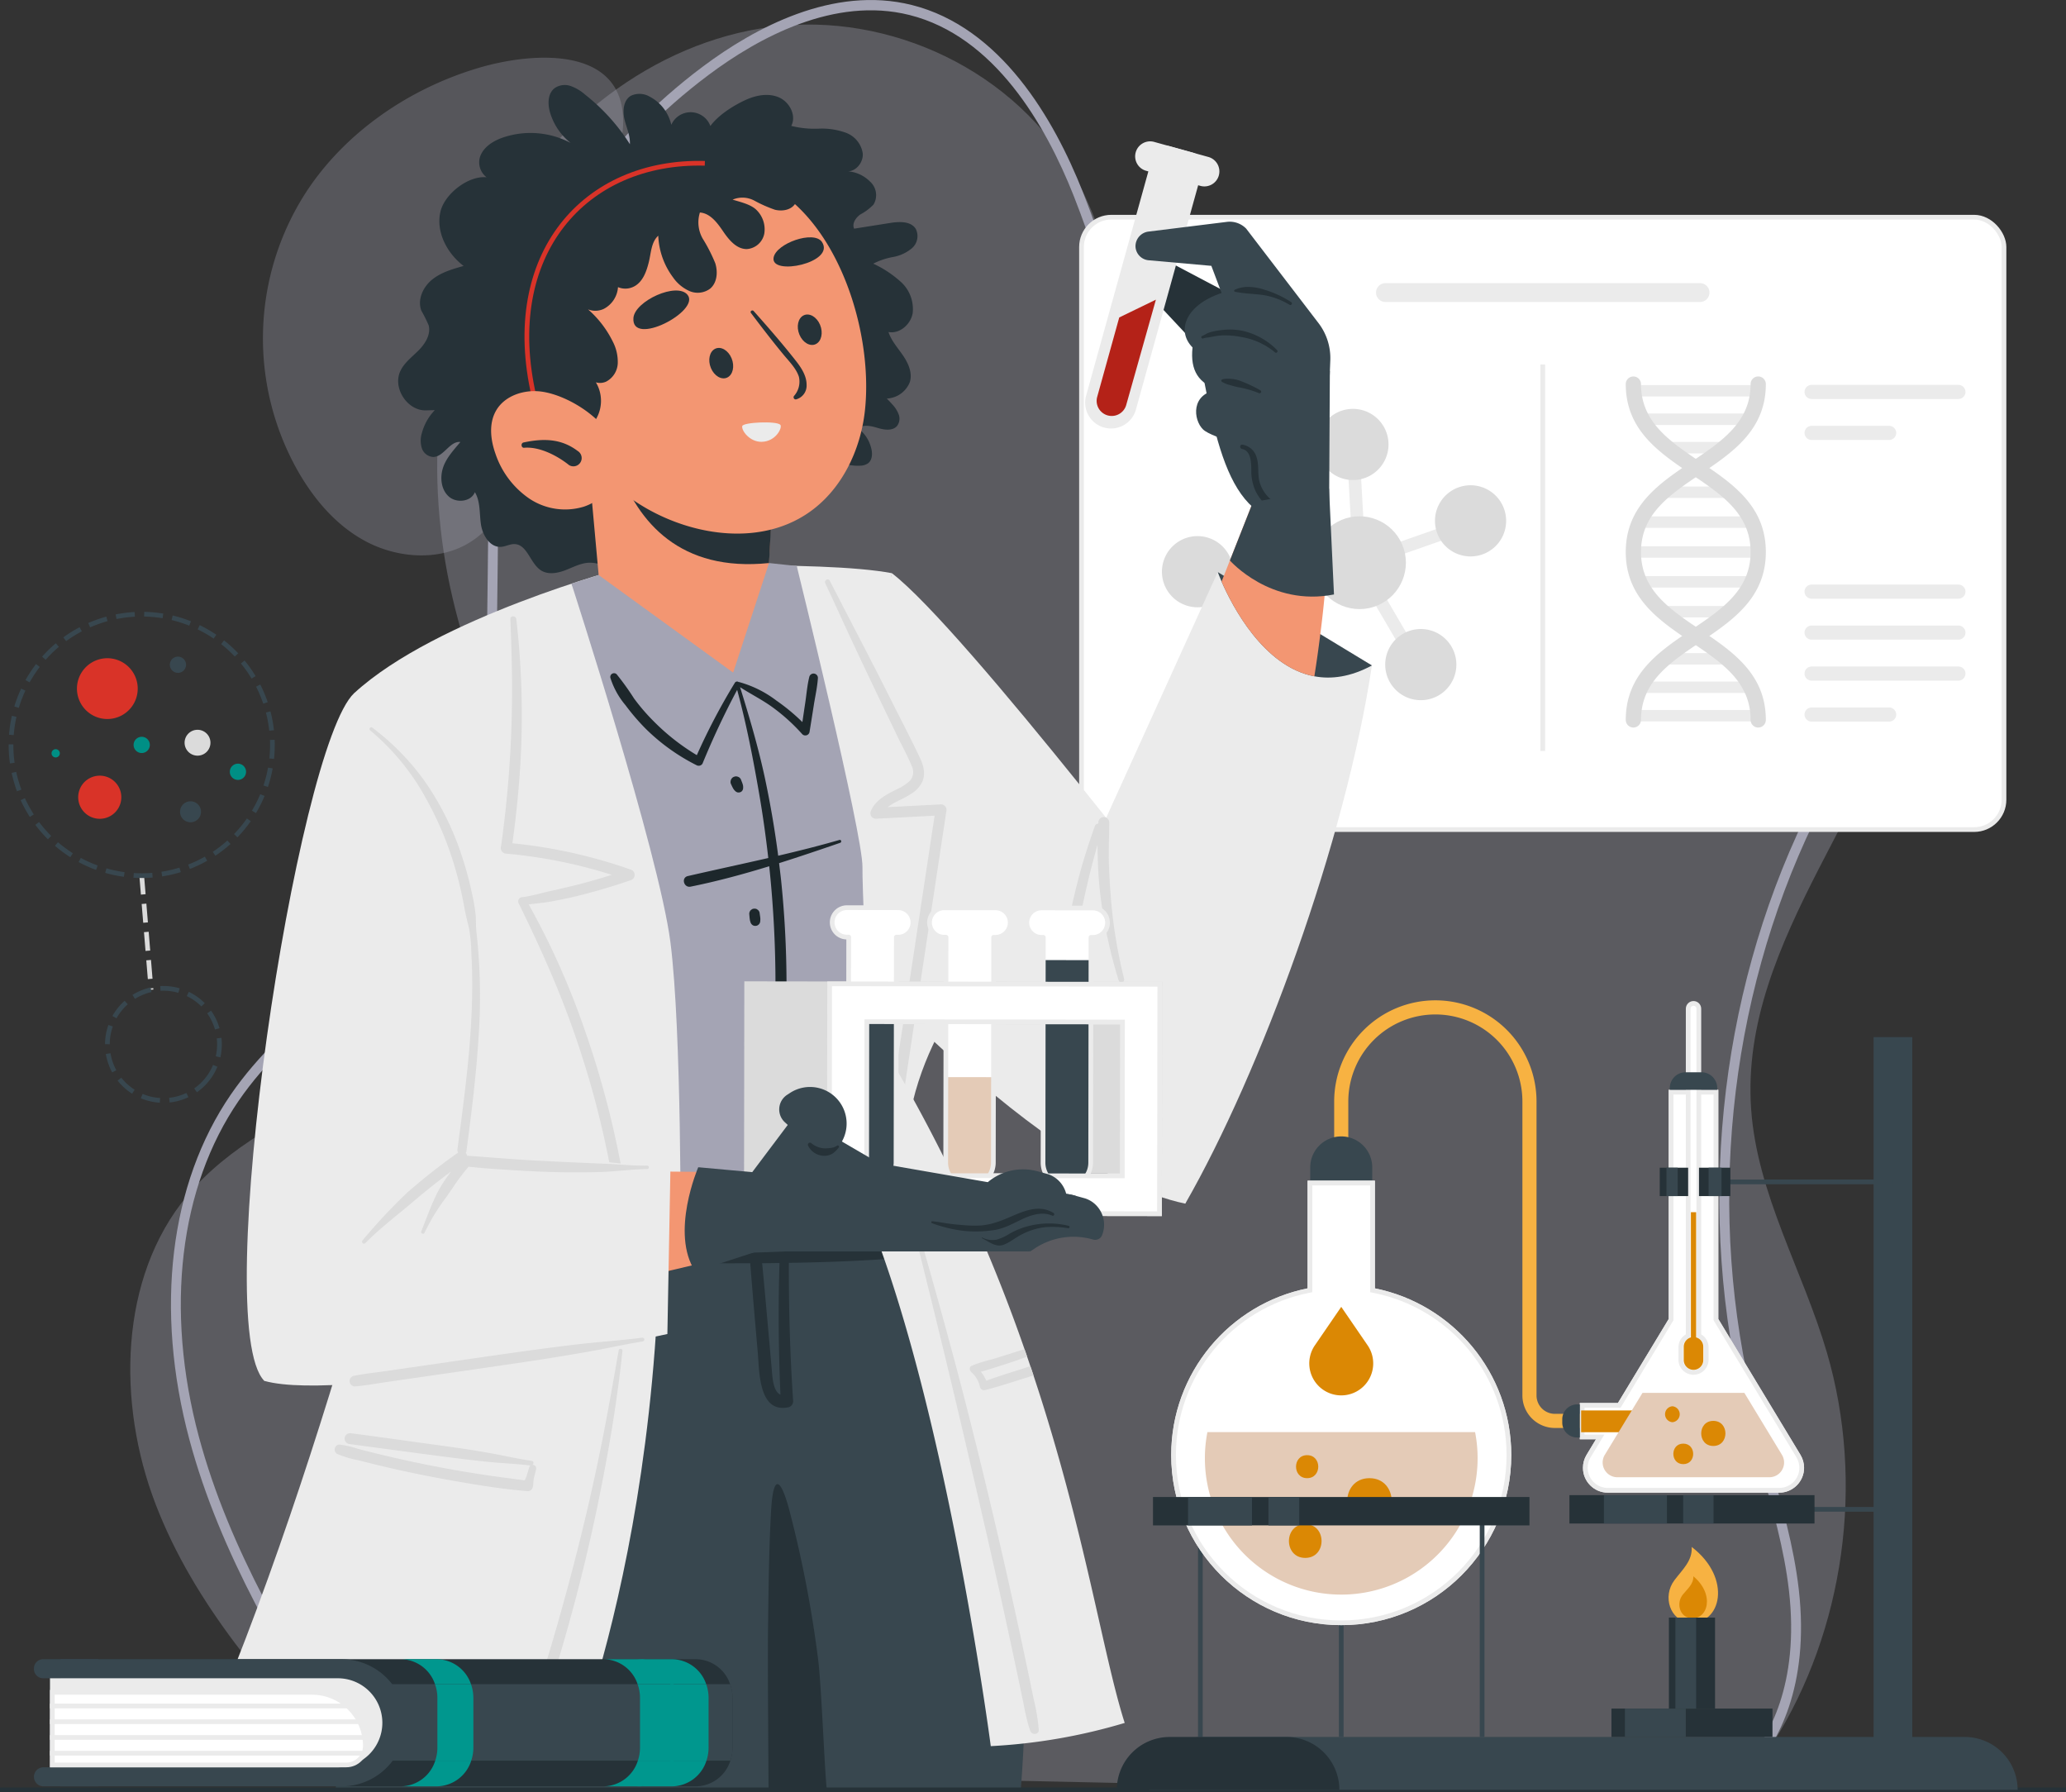 <svg xmlns="http://www.w3.org/2000/svg" xmlns:xlink="http://www.w3.org/1999/xlink" width="438.711" height="380.49" viewBox="0 0 438.711 380.49">
  <rect x="0" y="0" width="438.711" height="380.49" fill="#333333" stroke="none"/>
  <defs>
    <clipPath id="clip-path">
      <path id="Trazado_170707" data-name="Trazado 170707" d="M105.315,415.1H49.9v16.416h63.117a4.355,4.355,0,0,0,4.355-4.355h0A12.059,12.059,0,0,0,105.315,415.1Z" transform="translate(-49.902 -415.103)" fill="none"/>
    </clipPath>
  </defs>
  <g id="Grupo_134289" data-name="Grupo 134289" transform="translate(-218.819 -5001.859)">
    <g id="Grupo_133232" data-name="Grupo 133232" transform="translate(246.48 4996.109)">
      <path id="Trazado_151846" data-name="Trazado 151846" d="M429.775,467.169c15.208-24.062,19.534-55.29,11.482-82.866-5.091-17.434-14.861-33.631-16.111-51.811-2.5-36.349,29-65.735,35.529-101.534,2.872-15.733-.261-34.063-12.571-43.619-12.158-9.439-29.511-7.512-43.275-.9s-25.411,17.193-38.627,24.929-29.488,12.519-43.444,6.362c-14.136-6.237-22.155-21.958-26.646-37.279s-6.7-31.641-14.362-45.522c-12.634-22.877-39.571-35.351-64.673-32.124s-47.53,20.909-59.56,44.139-14.133,51.326-8.144,76.983c3.038,13.013,8.042,25.474,10.771,38.562s2.979,27.412-3.113,39.2c-12.739,24.65-46.347,28.088-63.946,49.228-14.525,17.447-14.981,44.073-6.738,65.53s23.735,38.865,39.181,55.428c72.045,2.529,145.381,2.7,217.426,5.225C370.954,478.081,401.807,468.889,429.775,467.169Z" transform="translate(-80.961 -91.343)" fill="#a4a4b4" opacity="0.354" style="mix-blend-mode: multiply;isolation: isolate"/>
      <path id="Trazado_151847" data-name="Trazado 151847" d="M359.209,164.3c-.083,11.093,8.34,20.748,6.874,31.688-.784,5.854-4.346,11.788-2.276,17.127,1.832,4.725,7.078,5.544,11.089,4.008,9.39-3.6,15.1-15.613,17.826-27.423,2.567-11.108,3.2-23.516-.907-33.872-3.313-8.343-10.957-15.709-18.719-15.027C365.987,141.423,359.272,155.942,359.209,164.3Z" transform="translate(-5.381 -43.323)" fill="#a4a4b4" opacity="0.31" style="mix-blend-mode: multiply;isolation: isolate"/>
      <path id="Trazado_151848" data-name="Trazado 151848" d="M115.715,141.218a57.153,57.153,0,0,0-1.338,59.885c3.443,5.8,8.092,11.2,14.37,14.422s14.377,3.942,20.625.671c9.476-4.961,11.572-16.661,10.818-26.65s-3.22-20.459.971-29.7c2.733-6.025,7.979-10.723,12.633-15.657s9-10.693,9.239-17.216c.623-16.908-18.937-15.645-30.726-12.133C137.257,119.322,123.874,128.724,115.715,141.218Z" transform="translate(-78.384 -94.66)" fill="#a4a4b4" opacity="0.31" style="mix-blend-mode: multiply;isolation: isolate"/>
      <g id="Grupo_107069" data-name="Grupo 107069" transform="translate(8.637 5.75)" style="mix-blend-mode: multiply;isolation: isolate">
        <path id="Trazado_151849" data-name="Trazado 151849" d="M424.293,472.984l-1.546-1.477c4.253-4.864,11.042-16.015,8.744-36.062-1.023-8.924-3.559-17.74-6.011-26.265-1.095-3.809-2.227-7.747-3.216-11.658-10.547-41.727-5.933-87.758,12.657-126.289,1.651-3.419,3.438-6.85,5.167-10.168,5.124-9.835,10.422-20.007,12.7-30.993,4-19.28-3.9-33.73-12.932-39-8.663-5.056-20.891-4.283-33.547,2.121-4.63,2.342-9.13,5.206-13.482,7.976-5.751,3.662-11.7,7.447-18.083,10.128-25.121,10.546-56.529,1.583-73.055-20.845-7.943-10.778-12.428-23.8-16.764-36.4-1.68-4.881-3.418-9.93-5.329-14.76-5.944-15.017-16.822-33.868-34.893-38.376-15.878-3.964-31.961,4.748-42.654,12.753-20.458,15.317-34.879,36.061-40.608,58.409-3.862,15.071-4.018,31.474-4.168,47.337-.224,23.623-.456,48.051-13.2,67.724-5.8,8.95-13.777,16.09-21.49,23-7.225,6.467-14.7,13.155-20.265,21.261-12.619,18.367-15.713,44.371-8.486,71.345,6.493,24.235,19.729,45.739,32.529,66.535l-1.759,1.184c-12.883-20.931-26.206-42.576-32.784-67.128-7.4-27.618-4.19-54.3,8.8-73.213,5.716-8.321,13.285-15.1,20.6-21.647,7.61-6.812,15.478-13.856,21.119-22.561,12.4-19.127,12.613-42.146,12.844-66.517.152-16,.308-32.544,4.241-47.884,5.853-22.836,20.56-44.01,41.411-59.623,11.047-8.27,27.709-17.257,44.357-13.1,18.93,4.723,30.211,24.179,36.34,39.668,1.931,4.878,3.677,9.95,5.365,14.856,4.282,12.438,8.709,25.3,16.452,35.806,15.976,21.681,46.336,30.344,70.62,20.15,6.223-2.612,12.095-6.35,17.774-9.965,4.393-2.8,8.936-5.691,13.657-8.078,13.278-6.717,26.208-7.472,35.478-2.063,9.682,5.649,18.18,21.006,13.958,41.374-2.342,11.295-7.713,21.606-12.909,31.578-1.721,3.3-3.5,6.717-5.135,10.106-18.363,38.058-22.92,83.525-12.5,124.742.979,3.875,2.107,7.8,3.2,11.587,2.478,8.615,5.04,17.522,6.086,26.635C435.967,456.1,428.786,467.845,424.293,472.984Z" transform="translate(-87.906 -97.739)" fill="#a4a4b4"/>
      </g>
    </g>
    <g id="Grupo_133231" data-name="Grupo 133231" transform="translate(179.092 4931.438)">
      <g id="Grupo_133193" data-name="Grupo 133193" transform="translate(269.382 116.531)">
        <rect id="Rectángulo_36419" data-name="Rectángulo 36419" width="195.888" height="130.011" rx="6.333" fill="#fff" stroke="#ebebeb" stroke-miterlimit="10" stroke-width="1"/>
        <g id="Grupo_133187" data-name="Grupo 133187" transform="translate(115.57 33.809)">
          <g id="Grupo_133174" data-name="Grupo 133174" transform="translate(0.404 36.057)">
            <path id="Trazado_170585" data-name="Trazado 170585" d="M399.985,183.555a1.214,1.214,0,0,1-1.213,1.213H372.259a1.213,1.213,0,1,1,0-2.425h26.513A1.213,1.213,0,0,1,399.985,183.555Z" transform="translate(-371.046 -182.343)" fill="#ebebeb"/>
          </g>
          <g id="Grupo_133175" data-name="Grupo 133175" transform="translate(2.299 29.717)">
            <path id="Trazado_170586" data-name="Trazado 170586" d="M398.012,177.479a1.213,1.213,0,0,1-1.213,1.212H374.075a1.213,1.213,0,0,1,0-2.425H396.8A1.214,1.214,0,0,1,398.012,177.479Z" transform="translate(-372.863 -176.266)" fill="#ebebeb"/>
          </g>
          <g id="Grupo_133176" data-name="Grupo 133176" transform="translate(7.815 23.377)">
            <path id="Trazado_170587" data-name="Trazado 170587" d="M392.261,171.4a1.214,1.214,0,0,1-1.213,1.213H379.363a1.213,1.213,0,0,1,0-2.426h11.685A1.214,1.214,0,0,1,392.261,171.4Z" transform="translate(-378.15 -170.188)" fill="#ebebeb"/>
          </g>
          <g id="Grupo_133177" data-name="Grupo 133177" transform="translate(0.404 70.808)">
            <path id="Trazado_170588" data-name="Trazado 170588" d="M399.985,216.868a1.214,1.214,0,0,1-1.213,1.213H372.259a1.213,1.213,0,1,1,0-2.426h26.513A1.214,1.214,0,0,1,399.985,216.868Z" transform="translate(-371.046 -215.655)" fill="#ebebeb"/>
          </g>
          <g id="Grupo_133178" data-name="Grupo 133178" transform="translate(2.299 64.771)">
            <path id="Trazado_170589" data-name="Trazado 170589" d="M398.012,211.081a1.214,1.214,0,0,1-1.213,1.213H374.075a1.213,1.213,0,0,1,0-2.426H396.8A1.214,1.214,0,0,1,398.012,211.081Z" transform="translate(-372.863 -209.868)" fill="#ebebeb"/>
          </g>
          <g id="Grupo_133179" data-name="Grupo 133179" transform="translate(7.815 58.734)">
            <path id="Trazado_170590" data-name="Trazado 170590" d="M392.261,205.294a1.214,1.214,0,0,1-1.213,1.213H379.363a1.213,1.213,0,0,1,0-2.426h11.685A1.214,1.214,0,0,1,392.261,205.294Z" transform="translate(-378.15 -204.081)" fill="#ebebeb"/>
          </g>
          <g id="Grupo_133180" data-name="Grupo 133180" transform="translate(0.404 1.836)">
            <path id="Trazado_170591" data-name="Trazado 170591" d="M399.985,150.752a1.213,1.213,0,0,1-1.213,1.212H372.259a1.213,1.213,0,1,1,0-2.425h26.513A1.214,1.214,0,0,1,399.985,150.752Z" transform="translate(-371.046 -149.539)" fill="#ebebeb"/>
          </g>
          <g id="Grupo_133181" data-name="Grupo 133181" transform="translate(2.299 7.873)">
            <path id="Trazado_170592" data-name="Trazado 170592" d="M398.012,156.538a1.214,1.214,0,0,1-1.213,1.213H374.075a1.213,1.213,0,0,1,0-2.425H396.8A1.213,1.213,0,0,1,398.012,156.538Z" transform="translate(-372.863 -155.326)" fill="#ebebeb"/>
          </g>
          <g id="Grupo_133182" data-name="Grupo 133182" transform="translate(7.821 13.91)">
            <path id="Trazado_170593" data-name="Trazado 170593" d="M392.267,162.325a1.214,1.214,0,0,1-1.213,1.213H379.369a1.213,1.213,0,1,1,0-2.425h11.685A1.213,1.213,0,0,1,392.267,162.325Z" transform="translate(-378.156 -161.113)" fill="#ebebeb"/>
          </g>
          <g id="Grupo_133183" data-name="Grupo 133183" transform="translate(2.112 42.396)">
            <path id="Trazado_170594" data-name="Trazado 170594" d="M397.834,189.633a1.214,1.214,0,0,1-1.213,1.213H373.9a1.213,1.213,0,0,1,0-2.426h22.724A1.214,1.214,0,0,1,397.834,189.633Z" transform="translate(-372.684 -188.42)" fill="#ebebeb"/>
          </g>
          <g id="Grupo_133184" data-name="Grupo 133184" transform="translate(7.032 48.736)">
            <path id="Trazado_170595" data-name="Trazado 170595" d="M392.763,195.71a1.214,1.214,0,0,1-1.213,1.213H378.612a1.213,1.213,0,0,1,0-2.426H391.55A1.214,1.214,0,0,1,392.763,195.71Z" transform="translate(-377.4 -194.497)" fill="#ebebeb"/>
          </g>
          <g id="Grupo_133185" data-name="Grupo 133185" transform="translate(0 0.009)">
            <path id="Trazado_170596" data-name="Trazado 170596" d="M400.406,185.052c0,9.774-7.1,14.549-13.97,19.167-6.45,4.335-12.541,8.43-12.541,16.481a1.617,1.617,0,0,1-3.235,0c0-9.774,7.1-14.548,13.97-19.167,6.45-4.335,12.541-8.43,12.541-16.481s-6.091-12.146-12.541-16.481c-6.868-4.617-13.97-9.392-13.97-19.165a1.617,1.617,0,0,1,3.235,0c0,8.05,6.091,12.145,12.54,16.48C393.3,170.5,400.406,175.278,400.406,185.052Z" transform="translate(-370.659 -147.788)" fill="#dbdbdb"/>
          </g>
          <g id="Grupo_133186" data-name="Grupo 133186">
            <path id="Trazado_170597" data-name="Trazado 170597" d="M400.406,149.4c0,9.775-7.1,14.55-13.971,19.169-6.449,4.335-12.54,8.431-12.54,16.482s6.091,12.148,12.541,16.484c6.868,4.618,13.97,9.394,13.97,19.168a1.617,1.617,0,0,1-3.235,0c0-8.051-6.091-12.147-12.54-16.482-6.869-4.619-13.971-9.395-13.971-19.17s7.1-14.549,13.97-19.167c6.45-4.337,12.541-8.433,12.541-16.484a1.617,1.617,0,1,1,3.235,0Z" transform="translate(-370.659 -147.779)" fill="#dbdbdb"/>
          </g>
        </g>
        <line id="Línea_2142" data-name="Línea 2142" x2="66.811" transform="translate(64.538 16.002)" fill="none" stroke="#ebebeb" stroke-linecap="round" stroke-linejoin="round" stroke-width="4"/>
        <g id="Grupo_133192" data-name="Grupo 133192" transform="translate(17.08 40.696)">
          <g id="Grupo_133188" data-name="Grupo 133188" transform="translate(41.877 21.184)">
            <path id="Trazado_170598" data-name="Trazado 170598" d="M346.617,175.583a1.341,1.341,0,0,1-.821,1.708l-27.623,9.691a1.339,1.339,0,1,1-.887-2.528l27.623-9.691A1.34,1.34,0,0,1,346.617,175.583Z" transform="translate(-316.39 -174.687)" fill="#ebebeb"/>
          </g>
          <path id="Trazado_170599" data-name="Trazado 170599" d="M346.19,180.754a7.555,7.555,0,1,1-3.537-10.082A7.554,7.554,0,0,1,346.19,180.754Z" transform="translate(-273.846 -153.709)" fill="#dbdbdb"/>
          <g id="Grupo_133189" data-name="Grupo 133189" transform="translate(10.047 31.393)">
            <path id="Trazado_170600" data-name="Trazado 170600" d="M285.88,187.512a1.339,1.339,0,0,1,1.263-1.411l29.229-1.624a1.339,1.339,0,1,1,.148,2.675l-29.228,1.624A1.341,1.341,0,0,1,285.88,187.512Z" transform="translate(-285.878 -184.474)" fill="#ebebeb"/>
          </g>
          <g id="Grupo_133190" data-name="Grupo 133190" transform="translate(41.082 32.658)">
            <path id="Trazado_170601" data-name="Trazado 170601" d="M332.43,213.447a1.341,1.341,0,0,1-1.833-.479L315.812,187.7a1.34,1.34,0,0,1,2.313-1.353l14.785,25.266A1.339,1.339,0,0,1,332.43,213.447Z" transform="translate(-315.628 -185.686)" fill="#ebebeb"/>
          </g>
          <g id="Grupo_133191" data-name="Grupo 133191" transform="translate(38.915 0.753)">
            <path id="Trazado_170602" data-name="Trazado 170602" d="M314.816,155.1a1.341,1.341,0,0,1,1.411,1.263l1.624,29.228a1.339,1.339,0,0,1-2.675.149l-1.624-29.229A1.339,1.339,0,0,1,314.816,155.1Z" transform="translate(-313.551 -155.102)" fill="#ebebeb"/>
          </g>
          <circle id="Elipse_4502" data-name="Elipse 4502" cx="9.85" cy="9.85" r="9.85" transform="translate(29.03 27.457) rotate(-23.076)" fill="#dbdbdb"/>
          <path id="Trazado_170603" data-name="Trazado 170603" d="M315.858,169.479a7.555,7.555,0,1,1,7.124-7.963A7.556,7.556,0,0,1,315.858,169.479Z" transform="translate(-274.88 -154.381)" fill="#dbdbdb"/>
          <path id="Trazado_170604" data-name="Trazado 170604" d="M327.34,214.047a7.555,7.555,0,1,1,9.222-5.4A7.556,7.556,0,0,1,327.34,214.047Z" transform="translate(-274.284 -152.446)" fill="#dbdbdb"/>
          <path id="Trazado_170605" data-name="Trazado 170605" d="M284.22,195.375a7.555,7.555,0,1,1,7.124-7.963A7.554,7.554,0,0,1,284.22,195.375Z" transform="translate(-276.247 -153.262)" fill="#dbdbdb"/>
        </g>
        <line id="Línea_2143" data-name="Línea 2143" y2="82.042" transform="translate(97.944 31.277)" fill="none" stroke="#ebebeb" stroke-miterlimit="10" stroke-width="1"/>
        <line id="Línea_2144" data-name="Línea 2144" x2="31.178" transform="translate(155.032 79.496)" fill="none" stroke="#ebebeb" stroke-linecap="round" stroke-linejoin="round" stroke-width="3"/>
        <line id="Línea_2145" data-name="Línea 2145" x2="31.178" transform="translate(155.032 88.194)" fill="none" stroke="#ebebeb" stroke-linecap="round" stroke-linejoin="round" stroke-width="3"/>
        <line id="Línea_2146" data-name="Línea 2146" x2="31.178" transform="translate(155.032 96.892)" fill="none" stroke="#ebebeb" stroke-linecap="round" stroke-linejoin="round" stroke-width="3"/>
        <line id="Línea_2147" data-name="Línea 2147" x2="16.471" transform="translate(155.032 105.59)" fill="none" stroke="#ebebeb" stroke-linecap="round" stroke-linejoin="round" stroke-width="3"/>
        <line id="Línea_2148" data-name="Línea 2148" x2="31.178" transform="translate(155.032 37.099)" fill="none" stroke="#ebebeb" stroke-linecap="round" stroke-linejoin="round" stroke-width="3"/>
        <line id="Línea_2149" data-name="Línea 2149" x2="16.471" transform="translate(155.032 45.797)" fill="none" stroke="#ebebeb" stroke-linecap="round" stroke-linejoin="round" stroke-width="3"/>
      </g>
      <g id="Grupo_133207" data-name="Grupo 133207" transform="translate(84.259 88.484)">
        <path id="Trazado_170606" data-name="Trazado 170606" d="M121.257,149.157c.855-1.784,2.531-3,3.917-4.412s2.581-3.36,2.074-5.272a31.274,31.274,0,0,0-1.538-3.081c-.9-2.3.319-5,2.225-6.568s4.362-2.275,6.741-2.94c-3.52-2.671-5.925-7.221-4.924-11.524.875-3.757,5.927-7.71,9.8-7.3a3.991,3.991,0,0,1-1.393-4.344c.722-2.11,2.845-3.421,4.958-4.13a18.248,18.248,0,0,1,14.289,1.182,12.884,12.884,0,0,1-4.368-6.427c-.534-1.8-.526-4.06.962-5.209a3.8,3.8,0,0,1,3.409-.449,9.419,9.419,0,0,1,3.052,1.818,41.832,41.832,0,0,1,9.521,10.54c.1-1.825-.745-3.55-1.158-5.33s-.213-3.992,1.348-4.944a4.262,4.262,0,0,1,3.958.146,8.935,8.935,0,0,1,4.643,6.007,4.479,4.479,0,0,1,8.3.251c1.674-2.3,4.82-4.294,7.4-5.493,2.239-1.039,4.9-1.562,7.16-.58s3.77,3.869,2.614,6.05a20.228,20.228,0,0,0,5.855.587,14.97,14.97,0,0,1,5.8.889,5.561,5.561,0,0,1,3.529,4.375c.152,1.963-1.563,4.027-3.517,3.777a7.405,7.405,0,0,1,5.028,2.159,3.879,3.879,0,0,1,.776,4.91,11.152,11.152,0,0,1-2.824,2.118c-.962.692-1.786,1.924-1.3,3.006l7.646-1.212c1.964-.311,4.416-.415,5.46,1.278a3.419,3.419,0,0,1-.8,4.066,8.564,8.564,0,0,1-4.01,1.877,15.081,15.081,0,0,0-4.23,1.419,23.292,23.292,0,0,1,6.014,4.01,7.77,7.77,0,0,1,2.352,6.537c-.431,2.366-2.772,4.409-5.136,3.967.623,1.885,2.011,3.4,3.125,5.039s2,3.677,1.416,5.575a5.488,5.488,0,0,1-4.24,3.437c-.214.046-.431.054-.647.083.4.4.8.815,1.173,1.246a6.325,6.325,0,0,1,1.349,2.125,2.578,2.578,0,0,1-.33,2.408c-.927,1.126-2.694.878-4.091.463s-3.069-.846-4.187.091a7.3,7.3,0,0,1,2.695,3.943c.379,1.2.388,2.735-.628,3.483a3.083,3.083,0,0,1-1.641.487,8.981,8.981,0,0,1-7.643-3.5l3.434-10.844-50.588,1.492c6.219,10.287,10.263,21.591,7,32.5-.511,1.709-2.7,2.288-4.462,2.013s-3.443-1.1-5.225-1.065-3.421.934-5.087,1.577-3.643,1.017-5.164.08c-2.337-1.44-2.9-5.5-5.641-5.612-.987-.039-1.907.523-2.892.587-2.34.151-3.912-2.443-4.26-4.761s-.092-4.836-1.29-6.851c-.8,2.042-3.886,2.392-5.527.939s-1.917-4-1.252-6.086,2.3-3.82,3.7-5.506c-2.263-.242-3.524,3.191-5.8,3.184a2.724,2.724,0,0,1-2.385-1.869,5.425,5.425,0,0,1,0-3.178,11.136,11.136,0,0,1,2.759-4.9l-1.869.055C122.711,157.658,119.53,152.76,121.257,149.157Z" transform="translate(-80.758 -88.484)" fill="#263238"/>
        <g id="Grupo_133196" data-name="Grupo 133196" transform="translate(26.657 243.308)">
          <g id="Grupo_133194" data-name="Grupo 133194">
            <path id="Trazado_170607" data-name="Trazado 170607" d="M253.514,440.713H107.968s8.66-75.739,34.5-118.994h86.352S260.405,352.932,253.514,440.713Z" transform="translate(-107.968 -321.719)" fill="#38474f"/>
          </g>
          <g id="Grupo_133195" data-name="Grupo 133195" transform="translate(49.856 3.064)">
            <path id="Trazado_170608" data-name="Trazado 170608" d="M222.688,324.66c-11.031.763-22.023,1.445-33.087,1.6q-16.552.235-33.1-.54c-1-.045-.983,1.473,0,1.541q16.526,1.138,33.1,1.167c1.482,0,2.968-.008,4.452-.013a1.17,1.17,0,0,0-.016.125c.493,6.326,1.056,12.645,1.6,18.966.337,3.926.169,12.821,6.518,11.482a1.328,1.328,0,0,0,.985-1.277c-.661-9.778-.943-19.579-.909-29.378,6.832-.111,13.666-.336,20.458-.806C224.522,327.4,224.534,324.533,222.688,324.66Zm-22.243,31.659c-1.646-.708-1.733-4.109-1.854-5.464q-.322-3.626-.647-7.251c-.449-5.022-.887-10.044-1.374-15.062a1.3,1.3,0,0,0-.04-.133c1.236-.008,2.472-.026,3.71-.042C199.947,337.685,200.033,347.005,200.445,356.319Z" transform="translate(-155.76 -324.656)" fill="#263238"/>
            <path id="Trazado_170609" data-name="Trazado 170609" d="M208.513,437.808c-.521-5.328-1.133-22.643-1.881-27.948a247.819,247.819,0,0,0-6.144-31.513c-1.748-6.32-3.327-7.6-3.786.725-.449,8.14-.522,16.3-.634,24.44-.091,7.662.068,27.314.113,34.976h12.4Z" transform="translate(-154.021 -322.559)" fill="#263238"/>
          </g>
        </g>
        <path id="Trazado_170610" data-name="Trazado 170610" d="M175.826,276.484c9.993,95.081-16.834,158.977-16.834,158.977-32.192-8.292-53.165,1.951-76.577-6.342,27.8-65.359,47.821-152.635,47.821-152.635Z" transform="translate(-82.415 -80.365)" fill="#ebebeb"/>
        <path id="Trazado_170611" data-name="Trazado 170611" d="M222.035,187.821c15.44,11.811,68.164,80.948,68.164,80.948l-5.866,52.9c-33.965-7.122-80.744-63.058-80.744-63.058Z" transform="translate(-77.181 -84.194)" fill="#ebebeb"/>
        <path id="Trazado_170612" data-name="Trazado 170612" d="M282.149,321.678c16.006-27.911,33.957-76.732,39.634-114.249l-32.743-19.837L254.41,263.847Z" transform="translate(-74.987 -84.204)" fill="#ebebeb"/>
        <path id="Trazado_170613" data-name="Trazado 170613" d="M254.375,282.11q.161-2.374.388-4.742.446-4.674,1.141-9.321a164.818,164.818,0,0,1,3.822-18.487c.922-3.43,2.04-6.794,3.21-10.147a.822.822,0,0,1,.75-.569c.008-.082.009-.166.018-.248a1.149,1.149,0,0,1,2.3,0c.014,2.786-.156,5.564-.075,8.355s.263,5.561.48,8.334a105.333,105.333,0,0,0,2.763,16.511A.6.6,0,0,1,268,272.1a102.818,102.818,0,0,1-3.669-16.549,76.926,76.926,0,0,1-.716-8.325c-.043-1.283-.085-2.587-.1-3.891a197.266,197.266,0,0,0-6.353,33.2q-.264,2.646-.451,5.3c-.123,1.757-.086,3.572-.376,5.31-.218,1.309-2.073.887-2.168-.28A32.172,32.172,0,0,1,254.375,282.11Z" transform="translate(-74.998 -82.049)" fill="#dbdbdb"/>
        <path id="Trazado_170614" data-name="Trazado 170614" d="M112.76,212.235C100.547,223.7,81.971,346.34,93.682,358.243l37.067-22.06,21.642-76.35Z" transform="translate(-82.089 -83.14)" fill="#ebebeb"/>
        <path id="Trazado_170615" data-name="Trazado 170615" d="M226.01,187.889c-15.231-2.9-57.108-1.1-57.108-1.1s-39.625,10.531-57.074,26.573c-1.451,6.552,1.786,53.852,30.49,114.213H228.67c-2.8-41.776,15.383-45.1,16.439-67.5C246.177,237.41,220.209,220.237,226.01,187.889Z" transform="translate(-81.157 -84.262)" fill="#ebebeb"/>
        <path id="Trazado_170616" data-name="Trazado 170616" d="M208.673,189.363c4.3,8.389,8.7,16.729,12.931,25.16,2.08,4.15,4.244,8.269,6.222,12.468.772,1.64,1.254,3.406.463,5.131a6.376,6.376,0,0,1-2.49,2.584c-1.183.755-2.486,1.3-3.705,1.987a11.274,11.274,0,0,0-1.15.748l11.358-.595a1.182,1.182,0,0,1,1.128,1.462l-8.449,55.833c-.8,5.3-1.544,10.618-2.43,15.906a1.153,1.153,0,0,1-1.4.816,1.169,1.169,0,0,1-.816-1.4c1.267-9.373,2.808-18.715,4.224-28.067q2.1-13.886,4.2-27.772,1.088-7.189,2.176-14.377l-12.473.653a1.173,1.173,0,0,1-1.128-1.463c.96-2.506,3.312-3.646,5.567-4.788a10.5,10.5,0,0,0,2.82-1.827,2.866,2.866,0,0,0,.308-3.228c-.862-2.105-2-4.135-2.986-6.185l-2.914-6.053q-2.978-6.186-5.9-12.4c-2.206-4.67-4.318-9.386-6.515-14.06C207.422,189.273,208.347,188.726,208.673,189.363Z" transform="translate(-77.006 -84.14)" fill="#dbdbdb"/>
        <path id="Trazado_170617" data-name="Trazado 170617" d="M144.024,207.793c-.059-3.532-.185-7.06-.322-10.589-.032-.832,1.166-.783,1.262,0a179.08,179.08,0,0,1,.281,38.082c-.293,3.175-.677,6.343-1.113,9.5a107.038,107.038,0,0,1,25.119,5.586,1.173,1.173,0,0,1,0,2.25q-5.542,1.915-11.241,3.325c-1.853.456-3.725.836-5.6,1.186-1.594.3-3.214.41-4.815.632A163.829,163.829,0,0,1,159.47,284.36a196.239,196.239,0,0,1,7.787,29.221,119.783,119.783,0,0,1,2.2,16.985c.044,1.083-1.744,1.355-1.916.247-.765-4.934-1.337-9.894-2.2-14.814s-1.917-9.817-3.156-14.663a198.675,198.675,0,0,0-9.6-28.36c-2.214-5.216-4.622-10.362-7.127-15.444a.889.889,0,0,1,.76-1.306c1.937-.226,3.863-.848,5.77-1.254,1.865-.4,3.718-.846,5.57-1.3,2.583-.639,5.135-1.391,7.671-2.19a104.549,104.549,0,0,0-22.4-4.494,1.192,1.192,0,0,1-1.128-1.462A238.454,238.454,0,0,0,144.024,207.793Z" transform="translate(-79.855 -83.815)" fill="#dbdbdb"/>
        <path id="Trazado_170618" data-name="Trazado 170618" d="M156.051,190.108s18.6,57.285,21.015,76.122,2.15,63.784,2.15,63.784h42.016s-3.512-72.817-3.387-79.715-13.953-63.935-13.953-63.935Z" transform="translate(-79.235 -84.257)" fill="#a4a4b4"/>
        <path id="Trazado_170619" data-name="Trazado 170619" d="M210.8,307.7c20.418,37.2,31.928,125.181,31.928,125.181a120.759,120.759,0,0,0,28.438-4.928c-4.636-14.471-8.464-40.943-19.365-73.772-.222-.656-.433-1.311-.668-1.967-.222-.679-.457-1.358-.691-2.037q-.282-.807-.562-1.615a342.679,342.679,0,0,0-32.97-69Z" transform="translate(-76.87 -80.231)" fill="#ebebeb"/>
        <path id="Trazado_170620" data-name="Trazado 170620" d="M225.925,318.971c4.053,14.013,7.981,28.059,11.561,42.2q5.352,21.143,10.011,42.442,1.307,5.976,2.559,11.964.62,2.959,1.229,5.919a40.7,40.7,0,0,1,1.015,6.216c.054,1.115-1.477,1.161-1.817.235a37.125,37.125,0,0,1-1.322-5.3q-.552-2.679-1.115-5.355-1.125-5.353-2.284-10.7-2.289-10.623-4.72-21.216c-3.251-14.173-6.543-28.332-9.991-42.459-1.933-7.923-3.883-15.847-5.922-23.743A.412.412,0,0,1,225.925,318.971Z" transform="translate(-76.252 -78.542)" fill="#dbdbdb"/>
        <path id="Trazado_170621" data-name="Trazado 170621" d="M199.23,158.039l-.631,14.028-.72,16.135-.177,8.452a17.656,17.656,0,0,1-16.946,17.273h0a17.655,17.655,0,0,1-18.291-16.045l-4.526-49.837Z" transform="translate(-79.153 -85.912)" fill="#f39672"/>
        <path id="Trazado_170622" data-name="Trazado 170622" d="M203.891,186.39,198,185.755l-7.612,23.266L161.823,188.3l-5.773,1.835L169.56,219.2l35.091-6.141Z" transform="translate(-79.235 -84.283)" fill="#a4a4b4"/>
        <path id="Trazado_170623" data-name="Trazado 170623" d="M165.3,208.393a56.238,56.238,0,0,1,3.694,5.141,41.929,41.929,0,0,0,4.151,4.826,46.322,46.322,0,0,0,9.185,7.215,133.8,133.8,0,0,1,8.072-15.358.545.545,0,0,1,.82-.148c.032,0,.054-.02.09-.013a23.261,23.261,0,0,1,7.924,3.938,41.987,41.987,0,0,1,5.508,4.559c.2-1.325.389-2.649.591-3.972.285-1.867.428-3.833.891-5.663a.928.928,0,0,1,1.818.235c-.113,1.918-.569,3.866-.865,5.765q-.452,2.9-.926,5.8a.916.916,0,0,1-1.525.413,40.1,40.1,0,0,0-6.4-5.782c-2.178-1.566-4.572-2.757-6.813-4.205,2.061,6.617,4.011,13.245,5.43,20.036q1.632,7.813,2.665,15.746c4.359-1.02,8.7-2.105,13-3.348.393-.114.54.48.16.61-4.314,1.482-8.63,2.947-12.973,4.318.153,1.247.31,2.492.442,3.74a217.4,217.4,0,0,1,.155,42.887,226.013,226.013,0,0,1-3.495,23.832c-.3,1.476-2.553.875-2.257-.592a222.4,222.4,0,0,0,4.382-42.223,238.491,238.491,0,0,0-1.32-26.99c-5.492,1.686-11.037,3.193-16.69,4.332-1.454.293-2.058-1.909-.589-2.247,5.68-1.31,11.391-2.526,17.079-3.831-.512-4.515-1.138-9.015-1.909-13.482-1.283-7.445-2.716-14.916-4.7-22.213a172.134,172.134,0,0,0-7.356,15.646.938.938,0,0,1-1.263.347A42.534,42.534,0,0,1,171.506,220a46.091,46.091,0,0,1-4.324-5.033,16.819,16.819,0,0,1-3.209-5.811A.8.8,0,0,1,165.3,208.393Z" transform="translate(-78.893 -83.316)" fill="#1d272b"/>
        <path id="Trazado_170624" data-name="Trazado 170624" d="M188.474,230.041a1.146,1.146,0,0,1,.3-.527.874.874,0,0,1,.387-.246,1.05,1.05,0,0,1,.868,0,.874.874,0,0,1,.387.246,1.146,1.146,0,0,1,.3.527c.088.224.187.448.259.677l.053.173a1.665,1.665,0,0,1,.08.426,2.759,2.759,0,0,1,0,.335l-.031.243-.093.23-.155.2a.721.721,0,0,1-.319.2.954.954,0,0,1-.478.062.483.483,0,0,1-.237-.062.718.718,0,0,1-.318-.2,2.594,2.594,0,0,1-.242-.237,2.642,2.642,0,0,1-.343-.527c-.118-.211-.211-.437-.314-.655a1.164,1.164,0,0,1-.151-.574Z" transform="translate(-77.836 -82.408)" fill="#1d272b"/>
        <path id="Trazado_170625" data-name="Trazado 170625" d="M192.329,256.782a.842.842,0,0,1,.236-.371l.237-.18a.831.831,0,0,1,.408-.126.559.559,0,0,1,.282,0,.828.828,0,0,1,.408.126l.237.18a1.116,1.116,0,0,1,.29.5c.035.255.073.509.108.763a4.564,4.564,0,0,1,.066.643c0,.127-.015.256-.021.384a1.1,1.1,0,0,1-.31.747l-.225.172a.8.8,0,0,1-.388.12.531.531,0,0,1-.268,0,.8.8,0,0,1-.387-.12,1.126,1.126,0,0,1-.5-.651c-.035-.123-.075-.244-.106-.368a1.9,1.9,0,0,1-.031-.19c-.022-.149-.044-.3-.057-.449-.023-.256-.044-.512-.066-.768A.832.832,0,0,1,192.329,256.782Z" transform="translate(-77.672 -81.246)" fill="#1d272b"/>
        <path id="Trazado_170626" data-name="Trazado 170626" d="M198.564,168.341l-.972,18.279c-18.838,1.948-27.867-8.644-31.988-20.3C173.453,164.261,198.564,168.341,198.564,168.341Z" transform="translate(-78.822 -85.148)" fill="#263238"/>
        <path id="Trazado_170627" data-name="Trazado 170627" d="M203.34,112.552a21.539,21.539,0,0,0-13.061-4.941c-12.542-.814-27.384,6.242-33.877,15.057-9.492,12.881-7.339,28.873,1.041,41.1a44.938,44.938,0,0,0,14.934,13.843c10.417,5.9,24.1,7.676,34.037,1,7.178-4.8,11.313-13.357,12.219-21.963C220.175,142.1,214.683,122.452,203.34,112.552Z" transform="translate(-79.489 -87.661)" fill="#f39672"/>
        <path id="Trazado_170628" data-name="Trazado 170628" d="M206.854,137.371c.7,1.689.291,3.522-.921,4.095s-2.763-.334-3.467-2.024-.291-3.523.92-4.095S206.151,135.681,206.854,137.371Z" transform="translate(-77.245 -86.468)" fill="#263238"/>
        <path id="Trazado_170629" data-name="Trazado 170629" d="M188.838,144.171c.7,1.689.29,3.523-.921,4.095s-2.763-.334-3.467-2.024-.291-3.523.92-4.095S188.134,142.481,188.838,144.171Z" transform="translate(-78.023 -86.174)" fill="#263238"/>
        <path id="Trazado_170630" data-name="Trazado 170630" d="M202.145,145.065c-2.863-3.65-5.894-7.122-8.972-10.584-.3-.336-.857.045-.576.417,2.27,3.015,4.551,5.979,6.958,8.891,1.163,1.408,2.642,2.86,3.216,4.637a4.563,4.563,0,0,1-1.033,4.075.46.46,0,0,0,.4.738,3.021,3.021,0,0,0,2.27-3.078C204.417,148.235,203.288,146.521,202.145,145.065Z" transform="translate(-77.66 -86.503)" fill="#263238"/>
        <path id="Trazado_170631" data-name="Trazado 170631" d="M188.985,107.151A13.743,13.743,0,0,1,201,107.056a6.747,6.747,0,0,1,2.849,2.317,3.416,3.416,0,0,1,.189,3.525c-.84,1.362-2.736,1.692-4.292,1.314a27.888,27.888,0,0,1-4.383-1.935,5.353,5.353,0,0,0-4.628-.215c1.7.522,4.017,1.02,5.211,2.336a5.737,5.737,0,0,1,1.511,4.908,4.059,4.059,0,0,1-3.71,3.251c-2.19.015-3.806-1.964-5.037-3.775s-2.735-3.834-4.92-3.988a6.971,6.971,0,0,0,.617,5.583,34.324,34.324,0,0,1,2.647,5.189c.58,1.857.4,4.144-1.091,5.392a4.41,4.41,0,0,1-4.373.517,8.411,8.411,0,0,1-3.508-2.916,15.818,15.818,0,0,1-3.134-8.842c-1.512,1.383-1.517,3.639-2.012,5.627s-1.262,4.138-3.062,5.118a4,4,0,0,1-5.106-5.928,9.894,9.894,0,0,1,1.637,5.982,5.641,5.641,0,0,1-3.027,4.739,4.219,4.219,0,0,1-5.223-1.365,21.9,21.9,0,0,1,7.133,8.3,9.35,9.35,0,0,1,1.059,4.623,4.617,4.617,0,0,1-2.44,3.869,3.108,3.108,0,0,1-4.074-1.368c.805.246.863.149,1.38.814a7.65,7.65,0,0,1-.249,9.607c-2.381,2.546-6.945,2.731-9.326.185a23.209,23.209,0,0,1-6.334-15.806,38.522,38.522,0,0,1,12.653-28.731C165.993,108.192,178.277,105.84,188.985,107.151Z" transform="translate(-79.699 -87.74)" fill="#263238"/>
        <path id="Trazado_170632" data-name="Trazado 170632" d="M148.508,153.979c-7.006-30.278,10.8-50.257,36.256-49.572" transform="translate(-79.627 -87.797)" fill="none" stroke="#d93328" stroke-miterlimit="10" stroke-width="1"/>
        <path id="Trazado_170633" data-name="Trazado 170633" d="M150.524,150.888c-3.72-.546-7.95.789-9.8,4.061-1.543,2.725-1.154,6.153-.108,9.1a18.768,18.768,0,0,0,7.158,9.513,13.655,13.655,0,0,0,11.582,1.745,10.776,10.776,0,0,0,7.33-8.808C167.435,158.79,157.21,151.867,150.524,150.888Z" transform="translate(-79.941 -85.794)" fill="#f39672"/>
        <path id="Trazado_170634" data-name="Trazado 170634" d="M157.827,163.057c-3.527-2.682-7.363-2.7-11.514-1.815-.617.131-.526,1.178.127,1.122,3.384-.291,7.213,1.812,9.537,3.679a1.756,1.756,0,0,0,1.348.212,1.757,1.757,0,0,0,.5-3.2Z" transform="translate(-79.673 -85.365)" fill="#263238"/>
        <path id="Trazado_170635" data-name="Trazado 170635" d="M207.473,120.462c-1.689-2.561-9.758.281-10.276,3.32C196.521,127.74,210.38,124.869,207.473,120.462Z" transform="translate(-77.459 -87.146)" fill="#263238"/>
        <path id="Trazado_170636" data-name="Trazado 170636" d="M180.165,131.219c-2.25-2.8-11.225,1.306-11.5,4.905C168.176,142.376,182.925,134.652,180.165,131.219Z" transform="translate(-78.691 -86.679)" fill="#263238"/>
        <g id="Grupo_133197" data-name="Grupo 133197" transform="translate(113.066 71.611)">
          <path id="Trazado_170637" data-name="Trazado 170637" d="M190.814,157.923c.161-.828,7.316-1.141,8.091-.28.493.548-.911,3.556-3.97,3.613C192.409,161.3,190.627,158.886,190.814,157.923Z" transform="translate(-190.8 -157.13)" fill="#ebebeb"/>
        </g>
        <path id="Trazado_170638" data-name="Trazado 170638" d="M287.619,187.6c.033.121.308.857.8,2,2.208,5.066,8.857,18.065,19.7,20.12,3.615.681,7.691.143,12.229-2.3l-10.966-6.648-20.482-12.4Z" transform="translate(-73.552 -84.203)" fill="#38474f"/>
        <path id="Trazado_170639" data-name="Trazado 170639" d="M288.388,190.22c2.208,5.066,8.857,18.065,19.7,20.12.451-2.824.878-5.824,1.263-8.944a228.872,228.872,0,0,0,1.857-24.417l-16.164-3.637L288.872,189Z" transform="translate(-73.519 -84.819)" fill="#f39672"/>
        <g id="Grupo_133199" data-name="Grupo 133199" transform="translate(185.898 11.949)">
          <path id="Trazado_170640" data-name="Trazado 170640" d="M285.9,144.438l-14.146-15.123a3.675,3.675,0,0,1,.061-5.085h0a3.676,3.676,0,0,1,4.34-.677l16.959,8.953Z" transform="translate(-260.179 -98.937)" fill="#263238"/>
          <path id="Trazado_170641" data-name="Trazado 170641" d="M283.95,143.989c4.327,23.5,7.884,39.147,27.447,34.253l.175-31.457Z" transform="translate(-259.609 -98.036)" fill="#38474f"/>
          <g id="Grupo_133198" data-name="Grupo 133198">
            <path id="Trazado_170642" data-name="Trazado 170642" d="M264.64,160.658h0a5.489,5.489,0,0,1-3.821-6.758L274.947,103a2.964,2.964,0,0,1,3.649-2.063l4.869,1.352a2.962,2.962,0,0,1,2.062,3.648l-14.129,50.9A5.489,5.489,0,0,1,264.64,160.658Z" transform="translate(-260.617 -99.9)" fill="#ebebeb"/>
            <path id="Trazado_170643" data-name="Trazado 170643" d="M265.3,156.728h0a3.2,3.2,0,0,1-2.226-3.936l4.68-16.859,7.786-3.779-6.3,22.349A3.2,3.2,0,0,1,265.3,156.728Z" transform="translate(-260.516 -98.547)" fill="#b42218"/>
            <path id="Trazado_170644" data-name="Trazado 170644" d="M284.646,109.387l-11.517-3.2a3.183,3.183,0,0,1-2.217-3.918h0a3.183,3.183,0,0,1,3.918-2.217l11.517,3.2a3.185,3.185,0,0,1,2.217,3.919h0A3.184,3.184,0,0,1,284.646,109.387Z" transform="translate(-260.177 -99.938)" fill="#ebebeb"/>
          </g>
          <path id="Trazado_170645" data-name="Trazado 170645" d="M273.676,118.38l16.588-2.055a4.9,4.9,0,0,1,4.095,1.423l15.361,20.06a12.227,12.227,0,0,1,2.51,7.926l-1.358,33.776c-2.1-3.777-11.473-2.209-17.19-11.7-6.926-9.681-3.444-33.5-3.444-33.5l-3.267-8.65-13.322-1.184a3.061,3.061,0,0,1-2.782-2.857A3.137,3.137,0,0,1,273.676,118.38Z" transform="translate(-260.174 -99.232)" fill="#38474f"/>
          <path id="Trazado_170646" data-name="Trazado 170646" d="M289.5,130.566c-8.323,2.43-10.558,8.181-6.957,11.8-.54,5.016,1.375,7.629,5.448,8.979-5.925.765-5.285,6.411-3.233,8.412s12.795,4.4,12.795,4.4l6.119-26.15Z" transform="translate(-259.741 -98.616)" fill="#38474f"/>
          <path id="Trazado_170647" data-name="Trazado 170647" d="M291.108,130.151a6.719,6.719,0,0,1,3.032-.588,11.333,11.333,0,0,1,3.21.583,22.066,22.066,0,0,1,5.753,2.67c.312.213-.042.748-.369.557a15.548,15.548,0,0,0-5.678-2.1c-.963-.129-1.94-.193-2.908-.279a27.6,27.6,0,0,1-3.011-.4A.228.228,0,0,1,291.108,130.151Z" transform="translate(-259.306 -98.659)" fill="#263238"/>
          <path id="Trazado_170648" data-name="Trazado 170648" d="M284.448,139.6a9.082,9.082,0,0,0,1.026-.544,9.144,9.144,0,0,1,.972-.336,14.2,14.2,0,0,1,2.051-.36,13.724,13.724,0,0,1,4.387.116,14.865,14.865,0,0,1,7.462,4.12c.294.292-.109.765-.428.488a15.039,15.039,0,0,0-7.289-3.287,17.93,17.93,0,0,0-3.943-.319,14.415,14.415,0,0,0-1.926.253c-.334.059-.668.115-1,.185a4.224,4.224,0,0,0-1.07.187C284.315,140.307,284.067,139.7,284.448,139.6Z" transform="translate(-259.596 -98.284)" fill="#263238"/>
          <path id="Trazado_170649" data-name="Trazado 170649" d="M288.527,148.391a2.926,2.926,0,0,1,1.017-.143,9.048,9.048,0,0,1,1.128.049,7.394,7.394,0,0,1,2.057.544,30.072,30.072,0,0,1,3.882,1.853.337.337,0,0,1-.293.607,21.82,21.82,0,0,0-4.012-1.185,16.26,16.26,0,0,1-2.069-.507,5.98,5.98,0,0,1-1.807-.739A.285.285,0,0,1,288.527,148.391Z" transform="translate(-259.42 -97.852)" fill="#263238"/>
          <path id="Trazado_170650" data-name="Trazado 170650" d="M292.65,161.665a3.739,3.739,0,0,1,3.04,2.785c.534,1.724.114,3.592.657,5.327a7.6,7.6,0,0,0,2.482,3.631,6.955,6.955,0,0,0,1.868,1.068c.736.283,1.743.288,2.279.908a.869.869,0,0,1-.289,1.334c-.724.4-1.672-.046-2.351-.369a9.69,9.69,0,0,1-1.917-1.189,10.721,10.721,0,0,1-2.9-3.481,10.1,10.1,0,0,1-.979-4.612c-.017-1.486-.035-4.125-1.96-4.486C292.009,162.475,292.048,161.606,292.65,161.665Z" transform="translate(-259.254 -97.273)" fill="#263238"/>
          <path id="Trazado_170651" data-name="Trazado 170651" d="M312.183,193.08c-13.464,2.66-22.1-7.212-22.1-7.212l4.893-12.4,16.155-2.851Z" transform="translate(-259.344 -96.886)" fill="#38474f"/>
        </g>
        <g id="Grupo_133204" data-name="Grupo 133204" transform="translate(113.455 174.637)">
          <path id="Trazado_170652" data-name="Trazado 170652" d="M191.242,270.889l-.069,49.715,88.729.122.068-49.715Zm26.519,9.057,53.283.073L271,311.693l-53.283-.073Z" transform="translate(-191.173 -255.243)" fill="#dbdbdb"/>
          <rect id="Rectángulo_36420" data-name="Rectángulo 36420" width="12.72" height="31.674" transform="translate(79.828 56.45) rotate(-179.921)" fill="#dbdbdb"/>
          <path id="Trazado_170653" data-name="Trazado 170653" d="M251.875,255.946l10.888.015a3.124,3.124,0,1,1-.008,6.248h-.385l-.066,47.826a5.059,5.059,0,1,1-10.119-.014l.066-47.827h-.385a3.124,3.124,0,0,1,.009-6.248Z" transform="translate(-188.686 -255.889)" fill="#fff"/>
          <path id="Trazado_170654" data-name="Trazado 170654" d="M232.064,255.918l10.889.016a3.124,3.124,0,0,1-.009,6.248h-.385l-.066,47.827a5.059,5.059,0,0,1-10.119-.014l.067-47.827h-.385a3.124,3.124,0,1,1,.008-6.248Z" transform="translate(-189.542 -255.89)" fill="#fff"/>
          <path id="Trazado_170655" data-name="Trazado 170655" d="M212.253,255.891l10.889.015a3.124,3.124,0,0,1-.008,6.249h-.385l-.067,47.827a5.059,5.059,0,1,1-10.118-.015l.066-47.826h-.385a3.124,3.124,0,1,1,.008-6.248Z" transform="translate(-190.398 -255.891)" fill="#fff"/>
          <g id="Grupo_133203" data-name="Grupo 133203" transform="translate(18.726)">
            <g id="Grupo_133200" data-name="Grupo 133200" transform="translate(41.333 0.057)">
              <path id="Trazado_170656" data-name="Trazado 170656" d="M252.1,266.561l-.058,43.007a5.055,5.055,0,1,0,10.11.014l.058-43.007Z" transform="translate(-248.604 -255.488)" fill="#38474f"/>
              <path id="Trazado_170657" data-name="Trazado 170657" d="M251.875,255.946l10.888.015a3.124,3.124,0,1,1-.008,6.248h-.385l-.066,47.826a5.059,5.059,0,1,1-10.119-.014l.066-47.827h-.385a3.124,3.124,0,0,1,.009-6.248Z" transform="translate(-248.746 -255.946)" fill="none" stroke="#ebebeb" stroke-linecap="round" stroke-linejoin="round" stroke-width="1"/>
            </g>
            <g id="Grupo_133201" data-name="Grupo 133201" transform="translate(20.667 0.028)">
              <path id="Trazado_170658" data-name="Trazado 170658" d="M232.259,290.375l-.025,18.135a5.055,5.055,0,0,0,10.11.015l.025-18.135Z" transform="translate(-228.792 -254.43)" fill="#e4cbb7"/>
              <path id="Trazado_170659" data-name="Trazado 170659" d="M232.064,255.918l10.889.016a3.124,3.124,0,0,1-.009,6.248h-.385l-.066,47.827a5.059,5.059,0,0,1-10.119-.014l.067-47.827h-.385a3.124,3.124,0,1,1,.008-6.248Z" transform="translate(-228.935 -255.918)" fill="none" stroke="#ebebeb" stroke-linecap="round" stroke-linejoin="round" stroke-width="1"/>
            </g>
            <g id="Grupo_133202" data-name="Grupo 133202">
              <path id="Trazado_170660" data-name="Trazado 170660" d="M212.468,276.484l-.045,32.6a5.055,5.055,0,1,0,10.11.014l.045-32.6Z" transform="translate(-208.981 -255.002)" fill="#38474f"/>
              <path id="Trazado_170661" data-name="Trazado 170661" d="M212.253,255.891l10.889.015a3.124,3.124,0,0,1-.008,6.249h-.385l-.067,47.827a5.059,5.059,0,1,1-10.118-.015l.066-47.826h-.385a3.124,3.124,0,1,1,.008-6.248Z" transform="translate(-209.124 -255.891)" fill="none" stroke="#ebebeb" stroke-linecap="round" stroke-linejoin="round" stroke-width="1"/>
            </g>
          </g>
          <g id="Trazado_170662" data-name="Trazado 170662" transform="translate(-190.444 -255.242)" fill="#fff" stroke-miterlimit="10">
            <path d="M 278.673 320.225 L 208.564 320.128 L 208.63 271.413 L 278.739 271.509 L 278.673 320.225 Z M 216.532 279.444 L 216.531 279.944 L 216.489 311.619 L 216.488 312.119 L 216.988 312.119 L 270.271 312.192 L 270.771 312.193 L 270.772 311.693 L 270.814 280.019 L 270.815 279.519 L 270.315 279.518 L 217.032 279.445 L 216.532 279.444 Z" stroke="none"/>
            <path d="M 209.129 271.913 L 209.064 319.629 L 278.173 319.724 L 278.238 272.009 L 209.129 271.913 M 271.27 312.694 L 215.987 312.618 L 216.033 278.944 L 271.316 279.019 L 271.27 312.694 M 208.131 270.912 L 279.24 271.01 L 279.172 320.725 L 208.063 320.627 L 208.131 270.912 Z M 270.272 311.692 L 270.314 280.018 L 217.031 279.945 L 216.989 311.619 L 270.272 311.692 Z" stroke="none" fill="#ebebeb"/>
          </g>
        </g>
        <g id="Grupo_133206" data-name="Grupo 133206" transform="translate(19.534 212.706)">
          <path id="Trazado_170663" data-name="Trazado 170663" d="M101.14,349.04l95.453-22.482,5.486-16.489s-50.705-2.054-100.312,2.186Z" transform="translate(-101.14 -291.642)" fill="#f39672"/>
          <g id="Grupo_133205" data-name="Grupo 133205" transform="translate(87.775)">
            <path id="Trazado_170664" data-name="Trazado 170664" d="M192.959,327.059l59.258,0-49.836-29.07-17.1,22.733Z" transform="translate(-185.281 -292.142)" fill="#38474f"/>
            <path id="Trazado_170665" data-name="Trazado 170665" d="M205.579,305.406l-6.037-5.528a3.7,3.7,0,0,1,.482-5.829l.625-.407a7.769,7.769,0,0,1,11.115,2.9h0a7.77,7.77,0,0,1-.786,8.429h0A3.7,3.7,0,0,1,205.579,305.406Z" transform="translate(-184.717 -292.384)" fill="#38474f"/>
            <path id="Trazado_170666" data-name="Trazado 170666" d="M218.351,311.471l32.431,15.005.933-.619a14.9,14.9,0,0,1,12.419-1.9,1.59,1.59,0,0,0,1.759-.651,1.983,1.983,0,0,0,.144-.286,5.922,5.922,0,0,0-2.244-7.16,6.416,6.416,0,0,0-1.269-.618l-2.134-.59-.217-.056a11.58,11.58,0,0,0-10.527,2.31l-30.31-5.257Z" transform="translate(-183.853 -291.56)" fill="#38474f"/>
            <path id="Trazado_170667" data-name="Trazado 170667" d="M227.892,319.982l16.382,4.516c5.757-4.383,10.432-4.382,14.645-3.154a1.59,1.59,0,0,0,1.759-.651,1.986,1.986,0,0,0,.145-.286,5.878,5.878,0,0,0-.846-5.867l-.217-.056a11.58,11.58,0,0,0-10.527,2.31l-6.724,4.426Z" transform="translate(-183.441 -291.447)" fill="#38474f"/>
            <path id="Trazado_170668" data-name="Trazado 170668" d="M243.247,321.545l.928-.617a14.918,14.918,0,0,1,12.414-1.9h0a1.58,1.58,0,0,0,1.906-.93h0a5.927,5.927,0,0,0-3.507-7.785l-2.354-.642a11.641,11.641,0,0,0-10.539,2.311h0l-31.288-5.437Z" transform="translate(-184.179 -291.772)" fill="#38474f"/>
            <path id="Trazado_170669" data-name="Trazado 170669" d="M229.5,319.827c1.133.085,2.247.328,3.372.483,1.146.16,2.308.265,3.461.352a24.907,24.907,0,0,0,3.561.057,14.636,14.636,0,0,0,3.435-.755c3.772-1.18,7.978-4.332,11.922-1.9a.316.316,0,0,1-.312.55c-2.046-.873-4.378-.16-6.283.739-1.96.925-3.973,2.084-6.152,2.36a25.168,25.168,0,0,1-6.447.134,29.09,29.09,0,0,1-6.61-1.615C229.247,320.155,229.245,319.807,229.5,319.827Z" transform="translate(-183.38 -291.314)" fill="#263238"/>
            <path id="Trazado_170670" data-name="Trazado 170670" d="M239.689,323.16a4.687,4.687,0,0,0,3.045.437,10.588,10.588,0,0,0,2.15-.9,16.072,16.072,0,0,1,4.23-1.879,17.563,17.563,0,0,1,8.948-.145.261.261,0,0,1-.131.5,20.421,20.421,0,0,0-5-.214,14.3,14.3,0,0,0-4.725,1.459c-1.395.661-2.6,1.764-4.054,2.283-1.635.584-3.159-.739-4.541-1.409C239.522,323.251,239.6,323.12,239.689,323.16Z" transform="translate(-182.936 -291.185)" fill="#263238"/>
            <path id="Trazado_170671" data-name="Trazado 170671" d="M204.919,303.839a4.817,4.817,0,0,0,2.566,1.076,6.155,6.155,0,0,0,1.461-.069,2.947,2.947,0,0,0,1.394-.467.266.266,0,0,1,.376.376,5.322,5.322,0,0,1-1.355,1.314,3.384,3.384,0,0,1-1.978.429,3.835,3.835,0,0,1-3.157-2.13A.442.442,0,0,1,204.919,303.839Z" transform="translate(-184.465 -291.894)" fill="#263238"/>
          </g>
          <path id="Trazado_170672" data-name="Trazado 170672" d="M195.819,309.978,181.98,308.72s-6.038,13.964-.629,22.142l17.361-5.661Z" transform="translate(-97.773 -291.678)" fill="#38474f"/>
        </g>
        <path id="Trazado_170673" data-name="Trazado 170673" d="M93.528,354.341c17.385,4.887,85.593-9.947,85.593-9.947l.646-35.021s-51.206-6-80.6-6.8Z" transform="translate(-81.935 -79.238)" fill="#ebebeb"/>
        <path id="Trazado_170674" data-name="Trazado 170674" d="M113.529,328.119a117.863,117.863,0,0,1,9.509-10.163,128.444,128.444,0,0,1,10.786-8.478,1.227,1.227,0,0,1-.135-.77c1.833-13.783,3.742-27.627,2.944-41.567a31.463,31.463,0,0,0-.513-5.373c-.323-1.37-.683-2.72-.931-4.1a82.572,82.572,0,0,0-1.9-8.227,70.646,70.646,0,0,0-6.344-15.246,49.741,49.741,0,0,0-11.819-14.373c-.322-.259.112-.837.444-.584a51.958,51.958,0,0,1,11.624,12.061,60.661,60.661,0,0,1,7.481,15.387,73.127,73.127,0,0,1,2.2,8.276,33.346,33.346,0,0,1,.682,4.252c.049.691.056,1.386.069,2.079.017.912.137,1.8.236,2.71a124.021,124.021,0,0,1,.29,21.2c-.507,8.034-1.507,16.032-2.568,24.008a.7.7,0,0,1-.165.359.853.853,0,0,1,.318.606,1.08,1.08,0,0,1,.116-.021c4.953.335,9.893.783,14.853,1.035q7.367.374,14.739.674c2.852.115,5.669.44,8.528.381a.357.357,0,0,1,0,.714c-2.467.063-4.912.307-7.372.5-2.493.192-5.017.2-7.516.21-4.911.022-9.83-.206-14.73-.527-2.774-.182-5.56-.357-8.324-.67-.3.4-.647.775-.95,1.164q-.663.85-1.3,1.721c-.866,1.192-1.654,2.438-2.512,3.636a43.712,43.712,0,0,0-4.588,7.525c-.171.384-.845.116-.689-.28,1.093-2.775,2.1-5.614,3.447-8.284a30.2,30.2,0,0,1,2.344-3.73c.17-.243.353-.478.527-.718-2.683,2-5.316,4.069-7.861,6.247-3.459,2.958-7.14,5.708-10.344,8.953C113.734,329.069,113.181,328.507,113.529,328.119Z" transform="translate(-81.076 -82.84)" fill="#dbdbdb"/>
        <path id="Trazado_170675" data-name="Trazado 170675" d="M111.8,351.506c2-.411,4.054-.622,6.074-.913l5.79-.835,12.015-1.731c7.917-1.141,15.829-2.3,23.774-3.223,4.51-.528,9.05-.812,13.551-1.393a.4.4,0,0,1,.129.795c-3.95.629-7.847,1.541-11.789,2.218-3.988.685-7.976,1.359-11.979,1.954-7.908,1.175-15.824,2.308-23.737,3.45l-6.659.962c-2.261.327-4.534.754-6.81.946A1.13,1.13,0,0,1,111.8,351.506Z" transform="translate(-81.185 -77.474)" fill="#dbdbdb"/>
        <path id="Trazado_170676" data-name="Trazado 170676" d="M146.053,427.875c.792-2.633,1.752-5.221,2.6-7.836s1.681-5.244,2.489-7.876c1.619-5.265,3.113-10.564,4.549-15.883,2.858-10.587,5.386-21.255,7.5-32.017,1.194-6.081,2.265-12.181,3.324-18.287.078-.451.849-.357.8.1-1.134,10.912-3,21.752-5.209,32.492q-3.349,16.263-8.1,32.171-1.324,4.427-2.753,8.821c-.964,2.967-1.88,5.98-3.031,8.88a1.16,1.16,0,0,1-1.369.8A1.133,1.133,0,0,1,146.053,427.875Z" transform="translate(-79.668 -77.376)" fill="#dbdbdb"/>
        <path id="Trazado_170677" data-name="Trazado 170677" d="M108.868,365.257a19.808,19.808,0,0,1,3.85.889q1.917.5,3.842.977,3.92.964,7.867,1.8,7.825,1.668,15.744,2.845c2.673.4,5.357.719,8.03,1.1a6.355,6.355,0,0,0,.392-.894c.2-.618.376-1.242.563-1.863a.724.724,0,0,1,.291-.4c-.008,0-.015,0-.023,0-2.545-.331-5.114-.436-7.67-.661-2.509-.221-5.013-.514-7.512-.826-4.967-.619-9.926-1.284-14.885-1.952-2.842-.383-5.685-.751-8.524-1.154a1.168,1.168,0,0,1-.829-1.418,1.191,1.191,0,0,1,1.419-.829c5.01.65,10.015,1.365,15.021,2.05,4.946.677,9.916,1.328,14.825,2.232,2.806.516,5.593,1.158,8.419,1.559.479.067.462.6.173.861a.734.734,0,0,1,.765.92c-.154.63-.319,1.258-.463,1.889-.148.651-.087,1.306-.238,1.949a1.105,1.105,0,0,1-1.06.818c-5.353-.411-10.705-1.308-15.99-2.233q-7.88-1.38-15.666-3.247-2.2-.529-4.4-1.1a20.561,20.561,0,0,1-4.466-1.346A1.064,1.064,0,0,1,108.868,365.257Z" transform="translate(-81.317 -76.634)" fill="#dbdbdb"/>
        <path id="Trazado_170678" data-name="Trazado 170678" d="M237.554,350.707a5.743,5.743,0,0,1,1.744,3.079.912.912,0,0,0,1.1.644c3.114-.8,6.182-1.838,9.249-2.786l1.019-.316c-.222-.656-.433-1.311-.668-1.967l-.878.282c-2.821.913-5.69,1.767-8.476,2.8a12.984,12.984,0,0,0-.645-1.206,8.207,8.207,0,0,0-.527-.7c1.031-.258,2.049-.6,3.044-.914,1.441-.444,2.869-.9,4.285-1.393.843-.293,1.674-.586,2.506-.9q-.282-.807-.562-1.615c-.843.292-1.686.561-2.529.831-1.475.467-2.95.936-4.438,1.37a30.7,30.7,0,0,0-4.226,1.346C236.9,349.548,237.1,350.368,237.554,350.707Z" transform="translate(-75.733 -77.375)" fill="#dbdbdb"/>
      </g>
      <line id="Línea_2150" data-name="Línea 2150" x2="438.711" transform="translate(39.726 450.411)" fill="none" stroke="#263238" stroke-miterlimit="10" stroke-width="1"/>
      <g id="Grupo_133221" data-name="Grupo 133221" transform="translate(276.878 282.947)">
        <path id="Trazado_170679" data-name="Trazado 170679" d="M312.745,308.281V296.173a19.985,19.985,0,0,1,19.984-19.984h0a19.985,19.985,0,0,1,19.985,19.984v62.4a5.4,5.4,0,0,0,5.4,5.406h9.011" transform="translate(-265.086 -274.84)" fill="none" stroke="#f7b242" stroke-miterlimit="10" stroke-width="3"/>
        <g id="Grupo_133209" data-name="Grupo 133209" transform="translate(94.593)">
          <g id="Grupo_133208" data-name="Grupo 133208" transform="translate(3.728)">
            <g id="Trazado_170680" data-name="Trazado 170680" transform="translate(-361.309 -274.116)" fill="#fff" stroke-miterlimit="10">
              <path d="M 403.644 377.99 L 367.259 377.99 C 364.621 377.99 362.475 375.843 362.475 373.205 C 362.475 372.332 362.713 371.476 363.165 370.728 L 365.167 367.419 L 365.626 366.66 L 364.739 366.66 L 361.809 366.66 L 361.809 359.959 L 369.397 359.959 L 369.679 359.959 L 369.825 359.718 L 380.614 341.875 L 380.687 341.756 L 380.687 341.616 L 380.687 293.465 L 390.216 293.465 L 390.216 341.616 L 390.216 341.756 L 390.289 341.875 L 407.738 370.729 C 408.19 371.476 408.429 372.332 408.429 373.205 C 408.429 375.843 406.282 377.99 403.644 377.99 Z" stroke="none"/>
              <path d="M 403.644 377.49 C 406.006 377.49 407.929 375.568 407.929 373.205 C 407.929 372.424 407.715 371.657 407.31 370.987 L 389.716 341.895 L 389.716 293.965 L 381.187 293.965 L 381.187 341.895 L 369.961 360.459 L 362.309 360.459 L 362.309 366.16 L 366.512 366.16 L 363.593 370.987 C 363.188 371.657 362.975 372.424 362.975 373.205 C 362.975 375.568 364.897 377.49 367.259 377.49 L 403.644 377.49 M 403.644 378.49 L 367.259 378.49 C 364.34 378.49 361.975 376.124 361.975 373.205 C 361.975 372.241 362.238 371.295 362.737 370.47 L 364.739 367.16 L 361.309 367.16 L 361.309 359.459 L 369.397 359.459 L 380.187 341.616 L 380.187 292.965 L 390.716 292.965 L 390.716 341.616 L 408.166 370.47 C 408.665 371.295 408.929 372.241 408.929 373.205 C 408.929 376.124 406.563 378.49 403.644 378.49 Z" stroke="none" fill="#ebebeb"/>
            </g>
            <g id="Trazado_170681" data-name="Trazado 170681" transform="translate(-361.309 -274.116)" fill="#fff" stroke-miterlimit="10">
              <path d="M 403.644 377.99 L 367.259 377.99 C 364.621 377.99 362.475 375.843 362.475 373.205 C 362.475 372.332 362.713 371.476 363.165 370.728 L 365.167 367.419 L 365.626 366.66 L 364.739 366.66 L 361.809 366.66 L 361.809 359.959 L 369.397 359.959 L 369.679 359.959 L 369.825 359.718 L 380.614 341.875 L 380.687 341.756 L 380.687 341.616 L 380.687 293.465 L 390.216 293.465 L 390.216 341.616 L 390.216 341.756 L 390.289 341.875 L 407.738 370.729 C 408.19 371.476 408.429 372.332 408.429 373.205 C 408.429 375.843 406.282 377.99 403.644 377.99 Z" stroke="none"/>
              <path d="M 403.644 377.49 C 406.006 377.49 407.929 375.568 407.929 373.205 C 407.929 372.424 407.715 371.657 407.31 370.987 L 389.716 341.895 L 389.716 293.965 L 381.187 293.965 L 381.187 341.895 L 369.961 360.459 L 362.309 360.459 L 362.309 366.16 L 366.512 366.16 L 363.593 370.987 C 363.188 371.657 362.975 372.424 362.975 373.205 C 362.975 375.568 364.897 377.49 367.259 377.49 L 403.644 377.49 M 403.644 378.49 L 367.259 378.49 C 364.34 378.49 361.975 376.124 361.975 373.205 C 361.975 372.241 362.238 371.295 362.737 370.47 L 364.739 367.16 L 361.309 367.16 L 361.309 359.459 L 369.397 359.459 L 380.187 341.616 L 380.187 292.965 L 390.716 292.965 L 390.716 341.616 L 408.166 370.47 C 408.665 371.295 408.929 372.241 408.929 373.205 C 408.929 376.124 406.563 378.49 403.644 378.49 Z" stroke="none" fill="#ebebeb"/>
            </g>
            <g id="Trazado_170682" data-name="Trazado 170682" transform="translate(-360.442 -274.896)" fill="#fff" stroke-miterlimit="10">
              <path d="M 384.585 353.738 C 383.095 353.738 381.884 352.526 381.884 351.037 L 381.884 348.4 C 381.884 347.448 382.38 346.584 383.21 346.089 L 383.454 345.944 L 383.454 345.66 L 383.454 276.527 C 383.454 275.903 383.961 275.396 384.585 275.396 C 385.208 275.396 385.716 275.903 385.716 276.527 L 385.716 345.66 L 385.716 345.944 L 385.96 346.089 C 386.79 346.584 387.285 347.448 387.285 348.4 L 387.285 351.037 C 387.285 352.526 386.074 353.738 384.585 353.738 Z" stroke="none"/>
              <path d="M 384.585 353.238 C 385.798 353.238 386.785 352.251 386.785 351.037 L 386.785 348.4 C 386.785 347.626 386.381 346.922 385.704 346.519 L 385.216 346.228 L 385.216 276.527 C 385.216 276.179 384.933 275.896 384.585 275.896 C 384.237 275.896 383.954 276.179 383.954 276.527 L 383.954 346.228 L 383.466 346.519 C 382.788 346.922 382.384 347.626 382.384 348.4 L 382.384 351.037 C 382.384 352.251 383.371 353.238 384.585 353.238 M 384.585 354.238 C 382.817 354.238 381.384 352.806 381.384 351.037 L 381.384 348.4 C 381.384 347.231 382.017 346.218 382.954 345.66 L 382.954 276.527 C 382.954 275.625 383.684 274.896 384.585 274.896 C 385.486 274.896 386.216 275.625 386.216 276.527 L 386.216 345.66 C 387.152 346.218 387.785 347.231 387.785 348.4 L 387.785 351.037 C 387.785 352.806 386.353 354.238 384.585 354.238 Z" stroke="none" fill="#ebebeb"/>
            </g>
            <path id="Trazado_170683" data-name="Trazado 170683" d="M385.094,344.448V317.873h-1.111v26.575a2.073,2.073,0,0,0-1.524,1.995v2.818a2.079,2.079,0,0,0,2.079,2.079h0a2.079,2.079,0,0,0,2.079-2.079v-2.818A2.074,2.074,0,0,0,385.094,344.448Z" transform="translate(-360.395 -273.04)" fill="#db8804"/>
            <rect id="Rectángulo_36421" data-name="Rectángulo 36421" width="12.645" height="4.623" transform="translate(0.277 86.918)" fill="#db8804"/>
            <path id="Trazado_170684" data-name="Trazado 170684" d="M401.349,372.553H369.093a3.134,3.134,0,0,1-2.678-4.765l8-13.147h21.636l7.976,13.147A3.134,3.134,0,0,1,401.349,372.553Z" transform="translate(-361.108 -271.452)" fill="#e4cbb7"/>
            <path id="Trazado_170685" data-name="Trazado 170685" d="M380.22,357.363a1.7,1.7,0,0,0,0,3.388A1.7,1.7,0,0,0,380.22,357.363Z" transform="translate(-360.563 -271.334)" fill="#db8804"/>
            <path id="Trazado_170686" data-name="Trazado 170686" d="M388.59,360.34c-3.431,0-3.432,5.324,0,5.324S392.022,360.34,388.59,360.34Z" transform="translate(-360.242 -271.206)" fill="#db8804"/>
            <path id="Trazado_170687" data-name="Trazado 170687" d="M382.452,364.969c-2.807,0-2.808,4.356,0,4.356S385.26,364.969,382.452,364.969Z" transform="translate(-360.487 -271.006)" fill="#db8804"/>
          </g>
          <path id="Rectángulo_36422" data-name="Rectángulo 36422" d="M3.161,0h.7A3.161,3.161,0,0,1,7.026,3.161v.567a0,0,0,0,1,0,0H0a0,0,0,0,1,0,0V3.161A3.161,3.161,0,0,1,3.161,0Z" transform="translate(0 92.662) rotate(-90)" fill="#38474f"/>
        </g>
        <g id="Grupo_133210" data-name="Grupo 133210" transform="translate(17.743 107.912)">
          <line id="Línea_2151" data-name="Línea 2151" y2="48.33" fill="none" stroke="#38474f" stroke-miterlimit="10" stroke-width="1"/>
          <line id="Línea_2152" data-name="Línea 2152" y2="48.33" transform="translate(29.914)" fill="none" stroke="#38474f" stroke-miterlimit="10" stroke-width="1"/>
        </g>
        <g id="Grupo_133214" data-name="Grupo 133214" transform="translate(7.685 28.739)">
          <path id="Trazado_170688" data-name="Trazado 170688" d="M319.6,311.847H306.434v-2.819a6.584,6.584,0,0,1,6.584-6.584h0a6.584,6.584,0,0,1,6.584,6.584Z" transform="translate(-273.044 -302.445)" fill="#38474f"/>
          <g id="Grupo_133212" data-name="Grupo 133212" transform="translate(3.867 9.402)">
            <g id="Trazado_170689" data-name="Trazado 170689" transform="translate(-278.133 -311.458)" fill="#fff" stroke-miterlimit="10">
              <path d="M 314.239 405.317 C 309.432 405.317 304.769 404.375 300.38 402.519 C 296.14 400.725 292.332 398.158 289.062 394.888 C 285.792 391.618 283.224 387.81 281.431 383.57 C 279.574 379.181 278.633 374.518 278.633 369.711 C 278.633 365.492 279.364 361.363 280.804 357.439 C 282.197 353.648 284.215 350.141 286.803 347.016 C 289.371 343.916 292.417 341.291 295.857 339.213 C 299.366 337.094 303.179 335.611 307.189 334.806 L 307.591 334.725 L 307.591 334.315 L 307.591 311.958 L 320.888 311.958 L 320.888 334.315 L 320.888 334.725 L 321.289 334.806 C 325.3 335.611 329.112 337.094 332.621 339.213 C 336.061 341.291 339.107 343.916 341.675 347.016 C 344.263 350.141 346.281 353.648 347.673 357.439 C 349.114 361.363 349.845 365.492 349.845 369.711 C 349.845 374.518 348.903 379.181 347.047 383.57 C 345.253 387.81 342.686 391.618 339.416 394.888 C 336.146 398.158 332.338 400.725 328.098 402.519 C 323.709 404.375 319.046 405.317 314.239 405.317 Z" stroke="none"/>
              <path d="M 308.091 312.458 L 308.091 335.134 L 307.288 335.296 C 303.334 336.09 299.575 337.552 296.115 339.641 C 292.724 341.69 289.72 344.278 287.188 347.335 C 284.636 350.416 282.646 353.874 281.274 357.611 C 279.853 361.48 279.133 365.551 279.133 369.711 C 279.133 374.45 280.061 379.048 281.891 383.375 C 283.659 387.555 286.191 391.31 289.415 394.534 C 292.64 397.759 296.394 400.29 300.574 402.058 C 304.902 403.889 309.499 404.817 314.239 404.817 C 318.979 404.817 323.576 403.889 327.903 402.058 C 332.083 400.29 335.838 397.759 339.062 394.534 C 342.287 391.31 344.818 387.555 346.586 383.375 C 348.417 379.048 349.345 374.45 349.345 369.711 C 349.345 365.551 348.624 361.48 347.204 357.611 C 345.831 353.874 343.842 350.416 341.29 347.335 C 338.758 344.278 335.754 341.69 332.363 339.641 C 328.903 337.552 325.145 336.09 321.191 335.296 L 320.388 335.134 L 320.388 312.458 L 308.091 312.458 M 307.091 311.458 L 321.388 311.458 L 321.388 334.315 C 337.904 337.633 350.345 352.218 350.345 369.711 C 350.345 389.651 334.179 405.817 314.239 405.817 C 294.298 405.817 278.133 389.651 278.133 369.711 C 278.133 352.218 290.574 337.633 307.091 334.315 L 307.091 311.458 Z" stroke="none" fill="#ebebeb"/>
            </g>
            <g id="Trazado_170690" data-name="Trazado 170690" transform="translate(-278.133 -311.458)" fill="#fff" stroke-miterlimit="10">
              <path d="M 314.239 405.317 C 309.432 405.317 304.769 404.375 300.38 402.519 C 296.14 400.725 292.332 398.158 289.062 394.888 C 285.792 391.618 283.224 387.81 281.431 383.57 C 279.574 379.181 278.633 374.518 278.633 369.711 C 278.633 365.492 279.364 361.363 280.804 357.439 C 282.197 353.648 284.215 350.141 286.803 347.016 C 289.371 343.916 292.417 341.291 295.857 339.213 C 299.366 337.094 303.179 335.611 307.189 334.806 L 307.591 334.725 L 307.591 334.315 L 307.591 311.958 L 320.888 311.958 L 320.888 334.315 L 320.888 334.725 L 321.289 334.806 C 325.3 335.611 329.112 337.094 332.621 339.213 C 336.061 341.291 339.107 343.916 341.675 347.016 C 344.263 350.141 346.281 353.648 347.673 357.439 C 349.114 361.363 349.845 365.492 349.845 369.711 C 349.845 374.518 348.903 379.181 347.047 383.57 C 345.253 387.81 342.686 391.618 339.416 394.888 C 336.146 398.158 332.338 400.725 328.098 402.519 C 323.709 404.375 319.046 405.317 314.239 405.317 Z" stroke="none"/>
              <path d="M 308.091 312.458 L 308.091 335.134 L 307.288 335.296 C 303.334 336.09 299.575 337.552 296.115 339.641 C 292.724 341.69 289.72 344.278 287.188 347.335 C 284.636 350.416 282.646 353.874 281.274 357.611 C 279.853 361.48 279.133 365.551 279.133 369.711 C 279.133 374.45 280.061 379.048 281.891 383.375 C 283.659 387.555 286.191 391.31 289.415 394.534 C 292.64 397.759 296.394 400.29 300.574 402.058 C 304.902 403.889 309.499 404.817 314.239 404.817 C 318.979 404.817 323.576 403.889 327.903 402.058 C 332.083 400.29 335.838 397.759 339.062 394.534 C 342.287 391.31 344.818 387.555 346.586 383.375 C 348.417 379.048 349.345 374.45 349.345 369.711 C 349.345 365.551 348.624 361.48 347.204 357.611 C 345.831 353.874 343.842 350.416 341.29 347.335 C 338.758 344.278 335.754 341.69 332.363 339.641 C 328.903 337.552 325.145 336.09 321.191 335.296 L 320.388 335.134 L 320.388 312.458 L 308.091 312.458 M 307.091 311.458 L 321.388 311.458 L 321.388 334.315 C 337.904 337.633 350.345 352.218 350.345 369.711 C 350.345 389.651 334.179 405.817 314.239 405.817 C 294.298 405.817 278.133 389.651 278.133 369.711 C 278.133 352.218 290.574 337.633 307.091 334.315 L 307.091 311.458 Z" stroke="none" fill="#ebebeb"/>
            </g>
            <g id="Grupo_133211" data-name="Grupo 133211" transform="translate(29.318 26.782)">
              <path id="Trazado_170691" data-name="Trazado 170691" d="M317.827,353.942h0a6.79,6.79,0,0,1-9.6,0h0a6.79,6.79,0,0,1-.8-8.64l5.6-8.171,5.6,8.171A6.791,6.791,0,0,1,317.827,353.942Z" transform="translate(-306.237 -337.131)" fill="#db8804"/>
            </g>
            <path id="Trazado_170692" data-name="Trazado 170692" d="M342.9,368.153a28.955,28.955,0,1,1-57.374-5.529h56.839A28.809,28.809,0,0,1,342.9,368.153Z" transform="translate(-277.837 -309.248)" fill="#e4cbb7"/>
            <path id="Trazado_170693" data-name="Trazado 170693" d="M305.9,367.317c-3.146,0-3.147,4.883,0,4.883S309.052,367.317,305.9,367.317Z" transform="translate(-277.035 -309.045)" fill="#db8804"/>
            <path id="Trazado_170694" data-name="Trazado 170694" d="M318.683,372c-6.293,0-6.3,9.765,0,9.765S324.979,372,318.683,372Z" transform="translate(-276.585 -308.843)" fill="#db8804"/>
            <path id="Trazado_170695" data-name="Trazado 170695" d="M305.56,381.359c-4.617,0-4.619,7.165,0,7.165S310.179,381.359,305.56,381.359Z" transform="translate(-277.098 -308.439)" fill="#db8804"/>
          </g>
          <g id="Grupo_133213" data-name="Grupo 133213" transform="translate(0 76.557)">
            <line id="Línea_2153" data-name="Línea 2153" y2="48.33" transform="translate(69.886 2.616)" fill="none" stroke="#38474f" stroke-miterlimit="10" stroke-width="1"/>
            <rect id="Rectángulo_36423" data-name="Rectángulo 36423" width="79.943" height="6.027" fill="#263238"/>
            <rect id="Rectángulo_36424" data-name="Rectángulo 36424" width="13.575" height="6.027" transform="translate(7.441)" fill="#38474f"/>
            <rect id="Rectángulo_36425" data-name="Rectángulo 36425" width="6.542" height="6.027" transform="translate(24.518)" fill="#38474f"/>
          </g>
        </g>
        <g id="Grupo_133215" data-name="Grupo 133215" transform="translate(0 156.242)">
          <path id="Trazado_170696" data-name="Trazado 170696" d="M273.655,435.891H458.063a11.222,11.222,0,0,0-11.223-11.222H284.878a11.222,11.222,0,0,0-11.223,11.222Z" transform="translate(-266.774 -424.669)" fill="#38474f"/>
          <path id="Trazado_170697" data-name="Trazado 170697" d="M267.059,435.891h47.258a11.221,11.221,0,0,0-11.222-11.222H278.281a11.221,11.221,0,0,0-11.222,11.222Z" transform="translate(-267.059 -424.669)" fill="#263238"/>
        </g>
        <rect id="Rectángulo_36426" data-name="Rectángulo 36426" width="8.223" height="154.388" transform="translate(160.699 7.657)" fill="#38474f"/>
        <line id="Línea_2154" data-name="Línea 2154" x1="35.568" transform="translate(129.242 38.396)" fill="none" stroke="#38474f" stroke-miterlimit="10" stroke-width="1"/>
        <line id="Línea_2155" data-name="Línea 2155" x1="42.675" transform="translate(122.135 107.912)" fill="none" stroke="#38474f" stroke-miterlimit="10" stroke-width="1"/>
        <g id="Grupo_133216" data-name="Grupo 133216" transform="translate(115.296 35.383)">
          <rect id="Rectángulo_36427" data-name="Rectángulo 36427" width="6.667" height="6.027" transform="translate(8.33)" fill="#263238"/>
          <rect id="Rectángulo_36428" data-name="Rectángulo 36428" width="6.027" height="6.027" fill="#263238"/>
          <rect id="Rectángulo_36429" data-name="Rectángulo 36429" width="2.384" height="6.027" transform="translate(1.425)" fill="#38474f"/>
          <rect id="Rectángulo_36430" data-name="Rectángulo 36430" width="2.741" height="6.027" transform="translate(10.368)" fill="#38474f"/>
        </g>
        <g id="Grupo_133217" data-name="Grupo 133217" transform="translate(96.113 104.898)">
          <rect id="Rectángulo_36431" data-name="Rectángulo 36431" width="52.044" height="6.027" fill="#263238"/>
          <rect id="Rectángulo_36432" data-name="Rectángulo 36432" width="13.373" height="6.027" transform="translate(7.33)" fill="#38474f"/>
          <rect id="Rectángulo_36433" data-name="Rectángulo 36433" width="6.445" height="6.027" transform="translate(24.154)" fill="#38474f"/>
        </g>
        <g id="Grupo_133220" data-name="Grupo 133220" transform="translate(105.039 115.897)">
          <g id="Grupo_133218" data-name="Grupo 133218" transform="translate(0 34.317)">
            <rect id="Rectángulo_36434" data-name="Rectángulo 36434" width="34.192" height="6.027" fill="#263238"/>
            <rect id="Rectángulo_36435" data-name="Rectángulo 36435" width="12.922" height="6.027" transform="translate(2.859)" fill="#38474f"/>
          </g>
          <path id="Trazado_170698" data-name="Trazado 170698" d="M383.7,402.02c6.828.674,9.305-9.375.582-16.025.2,2.944-1.986,4.824-3.668,7.066C377.984,396.565,379.766,401.632,383.7,402.02Z" transform="translate(-367.247 -385.995)" fill="#f7b242"/>
          <path id="Trazado_170699" data-name="Trazado 170699" d="M383.847,400.848c3.774.535,5.385-4.984.7-8.881.041,1.639-1.216,2.631-2.2,3.836C380.8,397.686,381.674,400.54,383.847,400.848Z" transform="translate(-367.153 -385.737)" fill="#db8804"/>
          <g id="Grupo_133219" data-name="Grupo 133219" transform="translate(12.197 15)">
            <rect id="Rectángulo_36436" data-name="Rectángulo 36436" width="9.799" height="19.317" fill="#263238"/>
            <rect id="Rectángulo_36437" data-name="Rectángulo 36437" width="4.409" height="19.317" transform="translate(1.38)" fill="#38474f"/>
          </g>
        </g>
        <path id="Rectángulo_36438" data-name="Rectángulo 36438" d="M3.354,0H6.719a3.354,3.354,0,0,1,3.354,3.354v.374a0,0,0,0,1,0,0H0a0,0,0,0,1,0,0V3.354A3.354,3.354,0,0,1,3.354,0Z" transform="translate(117.427 15.121)" fill="#38474f"/>
      </g>
      <g id="Grupo_133227" data-name="Grupo 133227" transform="translate(46.935 422.679)">
        <g id="Grupo_133226" data-name="Grupo 133226">
          <path id="Trazado_170700" data-name="Trazado 170700" d="M49.9,408.844v26.989H187.125a7.757,7.757,0,0,0,7.254-5.456,8.611,8.611,0,0,0,.457-2.792V417.092a8.718,8.718,0,0,0-.51-2.949,7.749,7.749,0,0,0-7.2-5.3Z" transform="translate(-46.496 -408.843)" fill="#263238"/>
          <path id="Trazado_170701" data-name="Trazado 170701" d="M113.964,413.924v16.234h77.649a8.611,8.611,0,0,0,.457-2.792V416.873a8.718,8.718,0,0,0-.51-2.949Z" transform="translate(-43.729 -408.624)" fill="#38474f"/>
          <path id="Trazado_170702" data-name="Trazado 170702" d="M111.744,408.844h-59.7v26.992h59.7a13.5,13.5,0,0,0,13.5-13.5h0A13.5,13.5,0,0,0,111.744,408.844Z" transform="translate(-46.404 -408.843)" fill="#38474f"/>
          <path id="Trazado_170703" data-name="Trazado 170703" d="M48.527,408.844H60.356v4.043H48.527a1.959,1.959,0,0,1-1.89-2.022h0A1.959,1.959,0,0,1,48.527,408.844Z" transform="translate(-46.637 -408.843)" fill="#38474f"/>
          <path id="Trazado_170704" data-name="Trazado 170704" d="M48.659,430.839h11.7v4.043h-11.7a2.021,2.021,0,0,1-2.022-2.022h0A2.021,2.021,0,0,1,48.659,430.839Z" transform="translate(-46.637 -407.893)" fill="#38474f"/>
          <g id="Grupo_133225" data-name="Grupo 133225" transform="translate(3.406 4.048)">
            <path id="Trazado_170705" data-name="Trazado 170705" d="M111.03,412.723H49.9v18.9H111.03a9.45,9.45,0,0,0,9.449-9.449h0A9.449,9.449,0,0,0,111.03,412.723Z" transform="translate(-49.902 -412.723)" fill="#ebebeb"/>
            <g id="Trazado_170706" data-name="Trazado 170706" transform="translate(-49.902 -412.62)" fill="#fff" stroke-miterlimit="10">
              <path d="M 112.817 431.019 L 50.402 431.019 L 50.402 415.603 L 105.518 415.603 C 108.551 415.603 111.403 416.784 113.548 418.93 C 115.693 421.075 116.874 423.927 116.874 426.961 C 116.874 429.198 115.054 431.019 112.817 431.019 Z" stroke="none"/>
              <path d="M 50.902 416.103 L 50.902 430.519 L 112.817 430.519 C 114.779 430.519 116.374 428.923 116.374 426.961 C 116.374 424.061 115.245 421.334 113.194 419.283 C 111.144 417.232 108.417 416.103 105.518 416.103 L 50.902 416.103 M 49.902 415.103 L 105.518 415.103 C 112.066 415.103 117.374 420.412 117.374 426.961 C 117.374 429.478 115.334 431.519 112.817 431.519 L 49.902 431.519 L 49.902 415.103 Z" stroke="none" fill="#ebebeb"/>
            </g>
            <g id="Grupo_133224" data-name="Grupo 133224" transform="translate(0 2.483)">
              <g id="Grupo_133223" data-name="Grupo 133223" clip-path="url(#clip-path)">
                <g id="Grupo_133222" data-name="Grupo 133222" transform="translate(0 3.398)">
                  <line id="Línea_2156" data-name="Línea 2156" x1="68.027" fill="none" stroke="#ebebeb" stroke-miterlimit="10" stroke-width="1"/>
                  <line id="Línea_2157" data-name="Línea 2157" x1="70.345" transform="translate(0 3.342)" fill="none" stroke="#ebebeb" stroke-miterlimit="10" stroke-width="1"/>
                  <line id="Línea_2158" data-name="Línea 2158" x1="70.345" transform="translate(0 6.683)" fill="none" stroke="#ebebeb" stroke-miterlimit="10" stroke-width="1"/>
                  <line id="Línea_2159" data-name="Línea 2159" x1="70.345" transform="translate(0 10.025)" fill="none" stroke="#ebebeb" stroke-miterlimit="10" stroke-width="1"/>
                </g>
              </g>
            </g>
          </g>
          <path id="Trazado_170708" data-name="Trazado 170708" d="M121.369,434.939h7.641a7.757,7.757,0,0,0,7.256-5.453h-7.641A7.757,7.757,0,0,1,121.369,434.939Z" transform="translate(-43.409 -407.951)" fill="#00978e"/>
          <path id="Trazado_170709" data-name="Trazado 170709" d="M128.57,414.141h7.642a7.753,7.753,0,0,0-7.2-5.3h-7.641A7.752,7.752,0,0,1,128.57,414.141Z" transform="translate(-43.409 -408.843)" fill="#00978e"/>
          <path id="Trazado_170710" data-name="Trazado 170710" d="M162.614,434.939h7.641a7.757,7.757,0,0,0,7.256-5.453H169.87A7.759,7.759,0,0,1,162.614,434.939Z" transform="translate(-41.628 -407.951)" fill="#00978e"/>
          <path id="Trazado_170711" data-name="Trazado 170711" d="M169.815,414.141h7.642a7.754,7.754,0,0,0-7.2-5.3h-7.641A7.752,7.752,0,0,1,169.815,414.141Z" transform="translate(-41.628 -408.843)" fill="#00978e"/>
        </g>
        <path id="Trazado_170712" data-name="Trazado 170712" d="M128.781,427.363a8.671,8.671,0,0,1-.454,2.795h7.641a8.671,8.671,0,0,0,.454-2.795V416.871a8.7,8.7,0,0,0-.508-2.949h-7.642a8.676,8.676,0,0,1,.509,2.949Z" transform="translate(-43.111 -408.624)" fill="#00978e"/>
        <path id="Trazado_170713" data-name="Trazado 170713" d="M170.026,427.363a8.671,8.671,0,0,1-.454,2.795h7.641a8.671,8.671,0,0,0,.454-2.795V416.871a8.7,8.7,0,0,0-.508-2.949h-7.642a8.676,8.676,0,0,1,.509,2.949Z" transform="translate(-41.33 -408.624)" fill="#00978e"/>
        <path id="Trazado_170714" data-name="Trazado 170714" d="M169.248,434.939h7.641a7.759,7.759,0,0,0,7.257-5.453H176.5A7.757,7.757,0,0,1,169.248,434.939Z" transform="translate(-41.341 -407.951)" fill="#00978e"/>
        <path id="Trazado_170715" data-name="Trazado 170715" d="M176.45,414.141h7.641a7.753,7.753,0,0,0-7.2-5.3h-7.641A7.754,7.754,0,0,1,176.45,414.141Z" transform="translate(-41.341 -408.843)" fill="#00978e"/>
        <path id="Trazado_170716" data-name="Trazado 170716" d="M176.66,427.363a8.671,8.671,0,0,1-.454,2.795h7.642a8.7,8.7,0,0,0,.454-2.795V416.871a8.7,8.7,0,0,0-.509-2.949h-7.641a8.7,8.7,0,0,1,.508,2.949Z" transform="translate(-41.043 -408.624)" fill="#00978e"/>
      </g>
      <g id="Grupo_133230" data-name="Grupo 133230" transform="translate(42.064 200.814)">
        <line id="Línea_2160" data-name="Línea 2160" x2="1.986" y2="24.228" transform="translate(27.755 55.508)" fill="none" stroke="#dbdbdb" stroke-miterlimit="10" stroke-width="1" stroke-dasharray="4 2"/>
        <g id="Grupo_133229" data-name="Grupo 133229" transform="translate(0 0)">
          <g id="Grupo_133228" data-name="Grupo 133228" transform="translate(8.612 9.016)">
            <path id="Trazado_170717" data-name="Trazado 170717" d="M58.165,229.517a4.578,4.578,0,1,1-2.032,6.146A4.578,4.578,0,0,1,58.165,229.517Z" transform="translate(-49.988 -203.759)" fill="#d93328"/>
            <path id="Trazado_170718" data-name="Trazado 170718" d="M78.816,219.983A2.746,2.746,0,1,0,82.5,221.2,2.747,2.747,0,0,0,78.816,219.983Z" transform="translate(-49.053 -204.163)" fill="#dbdbdb"/>
            <path id="Trazado_170719" data-name="Trazado 170719" d="M58.943,205.816a6.453,6.453,0,1,0,8.665,2.865A6.452,6.452,0,0,0,58.943,205.816Z" transform="translate(-49.999 -204.792)" fill="#d93328"/>
            <path id="Trazado_170720" data-name="Trazado 170720" d="M80.407,237.772a2.226,2.226,0,1,1-.506-3.108A2.224,2.224,0,0,1,80.407,237.772Z" transform="translate(-49.093 -203.534)" fill="#38474f"/>
            <path id="Trazado_170721" data-name="Trazado 170721" d="M77.416,207.536a1.723,1.723,0,1,0-2.4.392A1.724,1.724,0,0,0,77.416,207.536Z" transform="translate(-49.183 -204.806)" fill="#38474f"/>
            <path id="Trazado_170722" data-name="Trazado 170722" d="M70.043,223.847a1.723,1.723,0,1,0-2.406.392A1.722,1.722,0,0,0,70.043,223.847Z" transform="translate(-49.501 -204.101)" fill="#008f85"/>
            <path id="Trazado_170723" data-name="Trazado 170723" d="M89.628,229.318a1.723,1.723,0,1,0-2.4.392A1.723,1.723,0,0,0,89.628,229.318Z" transform="translate(-48.655 -203.865)" fill="#008f85"/>
            <path id="Trazado_170724" data-name="Trazado 170724" d="M51.813,225.029a.878.878,0,1,0-1.226.2A.878.878,0,0,0,51.813,225.029Z" transform="translate(-50.223 -203.992)" fill="#008f85"/>
          </g>
          <path id="Trazado_170725" data-name="Trazado 170725" d="M92.249,240.13a27.754,27.754,0,1,1-6.314-38.738A27.755,27.755,0,0,1,92.249,240.13Z" transform="translate(-41.967 -196.163)" fill="none" stroke="#38474f" stroke-miterlimit="10" stroke-width="1" stroke-dasharray="4 2"/>
          <path id="Trazado_170726" data-name="Trazado 170726" d="M83.144,291.17a11.9,11.9,0,1,1-2.708-16.616A11.905,11.905,0,0,1,83.144,291.17Z" transform="translate(-41.12 -192.874)" fill="none" stroke="#38474f" stroke-miterlimit="10" stroke-width="1" stroke-dasharray="4 2"/>
        </g>
      </g>
    </g>
  </g>
</svg>
